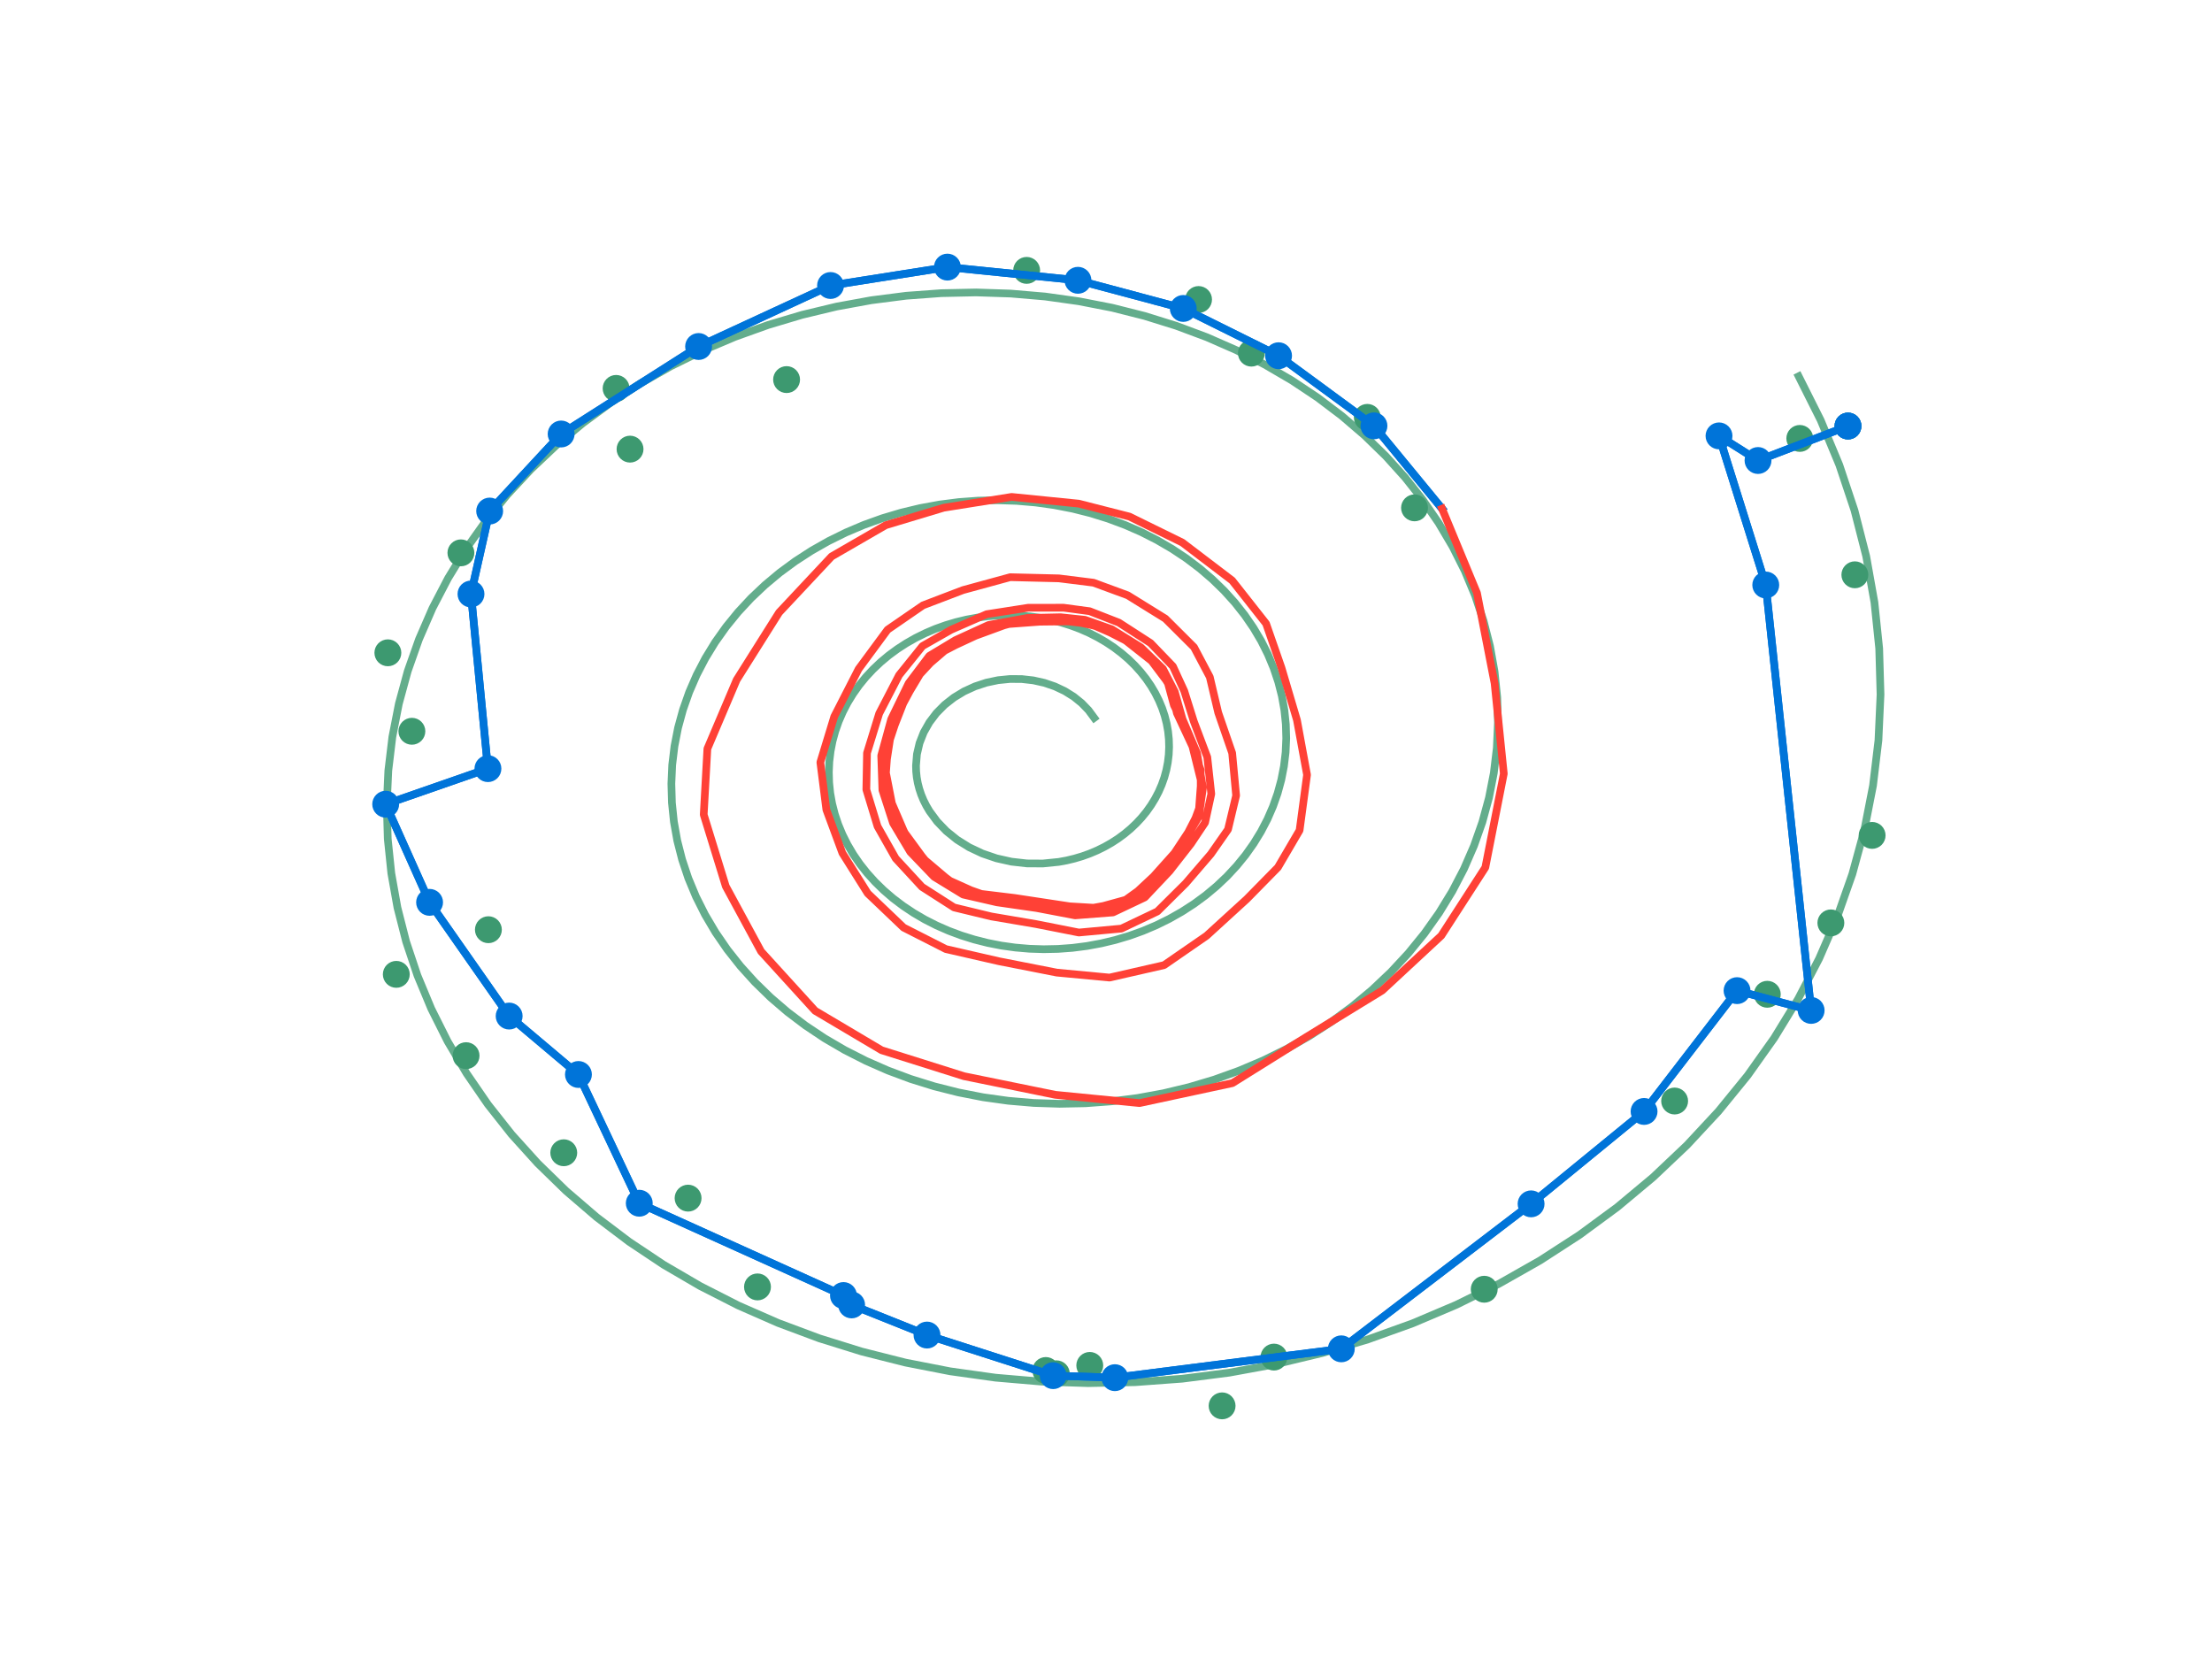 <?xml version="1.0" encoding="UTF-8"?>
<svg xmlns="http://www.w3.org/2000/svg" xmlns:xlink="http://www.w3.org/1999/xlink" width="576" height="432" viewBox="0 0 576 432">
<defs>
<clipPath id="clip-0">
<path clip-rule="nonzero" d="M 478 107.438 L 484.711 107.438 L 484.711 114 L 478 114 Z M 478 107.438 "/>
</clipPath>
<clipPath id="clip-1">
<path clip-rule="nonzero" d="M 477.711 107.438 L 484.711 107.438 L 484.711 114.438 L 477.711 114.438 Z M 477.711 107.438 "/>
</clipPath>
<clipPath id="clip-2">
<path clip-rule="nonzero" d="M 465.164 111 L 472 111 L 472 117.664 L 465.164 117.664 Z M 465.164 111 "/>
</clipPath>
<clipPath id="clip-3">
<path clip-rule="nonzero" d="M 465.164 110.664 L 472.164 110.664 L 472.164 117.664 L 465.164 117.664 Z M 465.164 110.664 "/>
</clipPath>
<clipPath id="clip-4">
<path clip-rule="nonzero" d="M 480 146.176 L 486.504 146.176 L 486.504 153 L 480 153 Z M 480 146.176 "/>
</clipPath>
<clipPath id="clip-5">
<path clip-rule="nonzero" d="M 479.504 146.176 L 486.504 146.176 L 486.504 153.176 L 479.504 153.176 Z M 479.504 146.176 "/>
</clipPath>
<clipPath id="clip-6">
<path clip-rule="nonzero" d="M 473.254 237 L 480 237 L 480 243.82 L 473.254 243.82 Z M 473.254 237 "/>
</clipPath>
<clipPath id="clip-7">
<path clip-rule="nonzero" d="M 473.254 236.82 L 480.254 236.82 L 480.254 243.82 L 473.254 243.82 Z M 473.254 236.82 "/>
</clipPath>
<clipPath id="clip-8">
<path clip-rule="nonzero" d="M 484 214.035 L 490.996 214.035 L 490.996 221 L 484 221 Z M 484 214.035 "/>
</clipPath>
<clipPath id="clip-9">
<path clip-rule="nonzero" d="M 483.996 214.035 L 490.996 214.035 L 490.996 221.035 L 483.996 221.035 Z M 483.996 214.035 "/>
</clipPath>
<clipPath id="clip-10">
<path clip-rule="nonzero" d="M 457 255.406 L 463.699 255.406 L 463.699 262 L 457 262 Z M 457 255.406 "/>
</clipPath>
<clipPath id="clip-11">
<path clip-rule="nonzero" d="M 456.699 255.406 L 463.699 255.406 L 463.699 262.406 L 456.699 262.406 Z M 456.699 255.406 "/>
</clipPath>
<clipPath id="clip-12">
<path clip-rule="nonzero" d="M 433 283.203 L 439.57 283.203 L 439.57 290 L 433 290 Z M 433 283.203 "/>
</clipPath>
<clipPath id="clip-13">
<path clip-rule="nonzero" d="M 432.57 283.203 L 439.57 283.203 L 439.57 290.203 L 432.57 290.203 Z M 432.57 283.203 "/>
</clipPath>
<clipPath id="clip-14">
<path clip-rule="nonzero" d="M 383 332.215 L 389.988 332.215 L 389.988 339 L 383 339 Z M 383 332.215 "/>
</clipPath>
<clipPath id="clip-15">
<path clip-rule="nonzero" d="M 382.988 332.215 L 389.988 332.215 L 389.988 339.215 L 382.988 339.215 Z M 382.988 332.215 "/>
</clipPath>
<clipPath id="clip-16">
<path clip-rule="nonzero" d="M 328.234 350 L 335 350 L 335 356.883 L 328.234 356.883 Z M 328.234 350 "/>
</clipPath>
<clipPath id="clip-17">
<path clip-rule="nonzero" d="M 328.234 349.883 L 335.234 349.883 L 335.234 356.883 L 328.234 356.883 Z M 328.234 349.883 "/>
</clipPath>
<clipPath id="clip-18">
<path clip-rule="nonzero" d="M 315 363 L 321.73 363 L 321.73 369.582 L 315 369.582 Z M 315 363 "/>
</clipPath>
<clipPath id="clip-19">
<path clip-rule="nonzero" d="M 314.73 362.582 L 321.73 362.582 L 321.73 369.582 L 314.73 369.582 Z M 314.73 362.582 "/>
</clipPath>
<clipPath id="clip-20">
<path clip-rule="nonzero" d="M 280.273 352.051 L 287 352.051 L 287 359 L 280.273 359 Z M 280.273 352.051 "/>
</clipPath>
<clipPath id="clip-21">
<path clip-rule="nonzero" d="M 280.273 352.051 L 287.273 352.051 L 287.273 359.051 L 280.273 359.051 Z M 280.273 352.051 "/>
</clipPath>
<clipPath id="clip-22">
<path clip-rule="nonzero" d="M 269 353.375 L 275.828 353.375 L 275.828 360 L 269 360 Z M 269 353.375 "/>
</clipPath>
<clipPath id="clip-23">
<path clip-rule="nonzero" d="M 268.828 353.375 L 275.828 353.375 L 275.828 360.375 L 268.828 360.375 Z M 268.828 353.375 "/>
</clipPath>
<clipPath id="clip-24">
<path clip-rule="nonzero" d="M 272 354.23 L 278.57 354.23 L 278.57 361 L 272 361 Z M 272 354.23 "/>
</clipPath>
<clipPath id="clip-25">
<path clip-rule="nonzero" d="M 271.57 354.23 L 278.57 354.23 L 278.57 361.23 L 271.57 361.23 Z M 271.57 354.23 "/>
</clipPath>
<clipPath id="clip-26">
<path clip-rule="nonzero" d="M 194 332 L 200.75 332 L 200.75 338.609 L 194 338.609 Z M 194 332 "/>
</clipPath>
<clipPath id="clip-27">
<path clip-rule="nonzero" d="M 193.75 331.609 L 200.75 331.609 L 200.75 338.609 L 193.75 338.609 Z M 193.75 331.609 "/>
</clipPath>
<clipPath id="clip-28">
<path clip-rule="nonzero" d="M 176 308.492 L 182.676 308.492 L 182.676 315 L 176 315 Z M 176 308.492 "/>
</clipPath>
<clipPath id="clip-29">
<path clip-rule="nonzero" d="M 175.676 308.492 L 182.676 308.492 L 182.676 315.492 L 175.676 315.492 Z M 175.676 308.492 "/>
</clipPath>
<clipPath id="clip-30">
<path clip-rule="nonzero" d="M 143.301 297 L 150 297 L 150 303.676 L 143.301 303.676 Z M 143.301 297 "/>
</clipPath>
<clipPath id="clip-31">
<path clip-rule="nonzero" d="M 143.301 296.676 L 150.301 296.676 L 150.301 303.676 L 143.301 303.676 Z M 143.301 296.676 "/>
</clipPath>
<clipPath id="clip-32">
<path clip-rule="nonzero" d="M 118 271.395 L 124.863 271.395 L 124.863 278 L 118 278 Z M 118 271.395 "/>
</clipPath>
<clipPath id="clip-33">
<path clip-rule="nonzero" d="M 117.863 271.395 L 124.863 271.395 L 124.863 278.395 L 117.863 278.395 Z M 117.863 271.395 "/>
</clipPath>
<clipPath id="clip-34">
<path clip-rule="nonzero" d="M 100 250.219 L 106.695 250.219 L 106.695 257 L 100 257 Z M 100 250.219 "/>
</clipPath>
<clipPath id="clip-35">
<path clip-rule="nonzero" d="M 99.695 250.219 L 106.695 250.219 L 106.695 257.219 L 99.695 257.219 Z M 99.695 250.219 "/>
</clipPath>
<clipPath id="clip-36">
<path clip-rule="nonzero" d="M 124 239 L 130.676 239 L 130.676 245.594 L 124 245.594 Z M 124 239 "/>
</clipPath>
<clipPath id="clip-37">
<path clip-rule="nonzero" d="M 123.676 238.594 L 130.676 238.594 L 130.676 245.594 L 123.676 245.594 Z M 123.676 238.594 "/>
</clipPath>
<clipPath id="clip-38">
<path clip-rule="nonzero" d="M 104 187 L 110.754 187 L 110.754 193.922 L 104 193.922 Z M 104 187 "/>
</clipPath>
<clipPath id="clip-39">
<path clip-rule="nonzero" d="M 103.754 186.922 L 110.754 186.922 L 110.754 193.922 L 103.754 193.922 Z M 103.754 186.922 "/>
</clipPath>
<clipPath id="clip-40">
<path clip-rule="nonzero" d="M 98 166.488 L 104 166.488 L 104 173 L 98 173 Z M 98 166.488 "/>
</clipPath>
<clipPath id="clip-41">
<path clip-rule="nonzero" d="M 97.5 166.488 L 104.5 166.488 L 104.5 173.488 L 97.5 173.488 Z M 97.5 166.488 "/>
</clipPath>
<clipPath id="clip-42">
<path clip-rule="nonzero" d="M 117 140.461 L 123.52 140.461 L 123.52 147 L 117 147 Z M 117 140.461 "/>
</clipPath>
<clipPath id="clip-43">
<path clip-rule="nonzero" d="M 116.52 140.461 L 123.52 140.461 L 123.52 147.461 L 116.52 147.461 Z M 116.52 140.461 "/>
</clipPath>
<clipPath id="clip-44">
<path clip-rule="nonzero" d="M 157 98 L 163.934 98 L 163.934 104.641 L 157 104.641 Z M 157 98 "/>
</clipPath>
<clipPath id="clip-45">
<path clip-rule="nonzero" d="M 156.934 97.641 L 163.934 97.641 L 163.934 104.641 L 156.934 104.641 Z M 156.934 97.641 "/>
</clipPath>
<clipPath id="clip-46">
<path clip-rule="nonzero" d="M 161 113.453 L 167.562 113.453 L 167.562 120 L 161 120 Z M 161 113.453 "/>
</clipPath>
<clipPath id="clip-47">
<path clip-rule="nonzero" d="M 160.562 113.453 L 167.562 113.453 L 167.562 120.453 L 160.562 120.453 Z M 160.562 113.453 "/>
</clipPath>
<clipPath id="clip-48">
<path clip-rule="nonzero" d="M 201.324 95.344 L 208 95.344 L 208 102 L 201.324 102 Z M 201.324 95.344 "/>
</clipPath>
<clipPath id="clip-49">
<path clip-rule="nonzero" d="M 201.324 95.344 L 208.324 95.344 L 208.324 102.344 L 201.324 102.344 Z M 201.324 95.344 "/>
</clipPath>
<clipPath id="clip-50">
<path clip-rule="nonzero" d="M 264 67 L 270.836 67 L 270.836 73.906 L 264 73.906 Z M 264 67 "/>
</clipPath>
<clipPath id="clip-51">
<path clip-rule="nonzero" d="M 263.836 66.906 L 270.836 66.906 L 270.836 73.906 L 263.836 73.906 Z M 263.836 66.906 "/>
</clipPath>
<clipPath id="clip-52">
<path clip-rule="nonzero" d="M 309 74.492 L 315.602 74.492 L 315.602 81 L 309 81 Z M 309 74.492 "/>
</clipPath>
<clipPath id="clip-53">
<path clip-rule="nonzero" d="M 308.602 74.492 L 315.602 74.492 L 315.602 81.492 L 308.602 81.492 Z M 308.602 74.492 "/>
</clipPath>
<clipPath id="clip-54">
<path clip-rule="nonzero" d="M 322.359 88.457 L 329 88.457 L 329 95 L 322.359 95 Z M 322.359 88.457 "/>
</clipPath>
<clipPath id="clip-55">
<path clip-rule="nonzero" d="M 322.359 88.457 L 329.359 88.457 L 329.359 95.457 L 322.359 95.457 Z M 322.359 88.457 "/>
</clipPath>
<clipPath id="clip-56">
<path clip-rule="nonzero" d="M 353 105.184 L 359.543 105.184 L 359.543 112 L 353 112 Z M 353 105.184 "/>
</clipPath>
<clipPath id="clip-57">
<path clip-rule="nonzero" d="M 352.543 105.184 L 359.543 105.184 L 359.543 112.184 L 352.543 112.184 Z M 352.543 105.184 "/>
</clipPath>
<clipPath id="clip-58">
<path clip-rule="nonzero" d="M 365 129 L 371.84 129 L 371.84 135.742 L 365 135.742 Z M 365 129 "/>
</clipPath>
<clipPath id="clip-59">
<path clip-rule="nonzero" d="M 364.84 128.742 L 371.84 128.742 L 371.84 135.742 L 364.84 135.742 Z M 364.84 128.742 "/>
</clipPath>
</defs>
<path fill="none" stroke-width="2" stroke-linecap="square" stroke-linejoin="round" stroke="rgb(23.921%, 59.999%, 43.921%)" stroke-opacity="0.8" stroke-miterlimit="10" d="M 468.367 334.012 L 474.105 322.57 L 478.953 310.918 L 482.902 299.098 L 485.953 287.164 L 488.098 275.16 L 489.34 263.141 L 489.684 251.148 L 489.145 239.23 L 487.73 227.438 L 485.457 215.809 L 482.344 204.395 L 478.414 193.234 L 473.691 182.367 L 468.207 171.84 L 461.984 161.68 L 455.066 151.93 L 447.484 142.625 L 439.273 133.793 L 430.477 125.461 L 421.133 117.66 L 411.289 110.418 L 400.988 103.75 L 390.277 97.68 L 379.203 92.223 L 367.816 87.395 L 356.16 83.207 L 344.285 79.668 L 332.246 76.781 L 320.086 74.555 L 307.859 72.988 L 295.613 72.082 L 283.395 71.832 L 271.254 72.227 L 259.238 73.258 L 247.395 74.918 L 235.766 77.191 L 224.395 80.062 L 213.328 83.508 L 202.598 87.516 L 192.25 92.055 L 182.32 97.109 L 172.836 102.645 L 163.84 108.641 L 155.352 115.062 L 147.406 121.887 L 140.027 129.074 L 133.234 136.594 L 127.051 144.414 L 121.492 152.5 L 116.57 160.816 L 112.305 169.328 L 108.699 177.996 L 105.758 186.789 L 103.492 195.668 L 101.898 204.598 L 100.973 213.539 L 100.715 222.461 L 101.117 231.324 L 102.168 240.098 L 103.859 248.746 L 106.176 257.238 L 109.102 265.539 L 112.613 273.621 L 116.695 281.457 L 121.32 289.012 L 126.469 296.266 L 132.109 303.188 L 138.215 309.758 L 144.758 315.953 L 151.707 321.758 L 159.031 327.145 L 166.695 332.105 L 174.66 336.621 L 182.898 340.68 L 191.371 344.273 L 200.043 347.387 L 208.875 350.02 L 217.832 352.168 L 226.875 353.82 L 235.973 354.988 L 245.082 355.66 L 254.172 355.852 L 263.199 355.555 L 272.141 354.789 L 280.949 353.551 L 289.602 351.863 L 298.059 349.727 L 306.293 347.164 L 314.273 344.184 L 321.973 340.805 L 329.359 337.047 L 336.414 332.926 L 343.105 328.469 L 349.418 323.688 L 355.328 318.613 L 360.82 313.27 L 365.871 307.672 L 370.473 301.855 L 374.609 295.84 L 378.266 289.652 L 381.441 283.324 L 384.125 276.875 L 386.309 270.332 L 387.996 263.73 L 389.184 257.086 L 389.871 250.434 L 390.062 243.801 L 389.762 237.207 L 388.98 230.68 L 387.723 224.246 L 386 217.93 L 383.824 211.754 L 381.211 205.742 L 378.176 199.914 L 374.734 194.293 L 370.906 188.898 L 366.711 183.746 L 362.168 178.859 L 357.297 174.25 L 352.129 169.934 L 346.684 165.926 L 340.98 162.238 L 335.055 158.879 L 328.926 155.859 L 322.625 153.188 L 316.176 150.867 L 309.605 148.91 L 302.941 147.312 L 296.215 146.082 L 289.449 145.215 L 282.672 144.711 L 275.91 144.574 L 269.191 144.793 L 262.543 145.363 L 255.988 146.281 L 249.555 147.539 L 243.262 149.129 L 237.137 151.035 L 231.199 153.25 L 225.473 155.766 L 219.977 158.562 L 214.73 161.625 L 209.754 164.941 L 205.055 168.496 L 200.66 172.27 L 196.574 176.25 L 192.816 180.41 L 189.395 184.738 L 186.32 189.211 L 183.598 193.816 L 181.234 198.523 L 179.238 203.32 L 177.613 208.188 L 176.359 213.102 L 175.477 218.039 L 174.965 222.988 L 174.824 227.926 L 175.043 232.832 L 175.629 237.684 L 176.562 242.473 L 177.844 247.168 L 179.461 251.766 L 181.406 256.238 L 183.664 260.57 L 186.223 264.754 L 189.074 268.766 L 192.195 272.598 L 195.574 276.234 L 199.195 279.66 L 203.039 282.871 L 207.094 285.855 L 211.332 288.598 L 215.742 291.098 L 220.301 293.344 L 224.988 295.332 L 229.785 297.055 L 234.672 298.512 L 239.629 299.699 L 244.633 300.617 L 249.668 301.262 L 254.711 301.633 L 259.738 301.738 L 264.734 301.574 L 269.68 301.148 L 274.559 300.465 L 279.344 299.531 L 284.023 298.352 L 288.582 296.93 L 292.996 295.281 L 297.258 293.414 L 301.344 291.332 L 305.246 289.055 L 308.953 286.586 L 312.445 283.941 L 315.715 281.133 L 318.754 278.176 L 321.551 275.078 L 324.094 271.859 L 326.383 268.531 L 328.41 265.109 L 330.164 261.605 L 331.648 258.035 L 332.859 254.418 L 333.793 250.762 L 334.449 247.086 L 334.828 243.406 L 334.934 239.734 L 334.77 236.086 L 334.336 232.473 L 333.641 228.914 L 332.688 225.418 L 331.484 222 L 330.039 218.672 L 328.359 215.449 L 326.453 212.34 L 324.336 209.352 L 322.012 206.504 L 319.5 203.797 L 316.805 201.246 L 313.945 198.859 L 310.93 196.641 L 307.777 194.602 L 304.496 192.742 L 301.105 191.07 L 297.617 189.59 L 294.051 188.309 L 290.414 187.227 L 286.727 186.344 L 283.004 185.66 L 279.258 185.18 L 275.508 184.902 L 271.77 184.824 L 268.051 184.945 L 264.371 185.262 L 260.746 185.77 L 257.184 186.469 L 253.703 187.348 L 250.312 188.402 L 247.027 189.629 L 243.859 191.02 L 240.816 192.566 L 237.914 194.262 L 235.16 196.098 L 232.562 198.062 L 230.129 200.152 L 227.867 202.355 L 225.789 204.656 L 223.895 207.051 L 222.191 209.527 L 220.688 212.074 L 219.379 214.68 L 218.273 217.336 L 217.375 220.027 L 216.68 222.746 L 216.191 225.48 L 215.91 228.219 L 215.832 230.949 L 215.953 233.664 L 216.277 236.352 L 216.793 239 L 217.504 241.598 L 218.398 244.141 L 219.473 246.617 L 220.723 249.016 L 222.141 251.328 L 223.715 253.551 L 225.441 255.668 L 227.312 257.68 L 229.316 259.578 L 231.445 261.355 L 233.688 263.004 L 236.035 264.523 L 238.473 265.906 L 240.996 267.148 L 243.59 268.25 L 246.246 269.203 L 248.949 270.008 L 251.691 270.668 L 254.461 271.172 L 257.246 271.531 L 260.035 271.738 L 262.82 271.793 L 265.586 271.703 L 268.32 271.469 L 271.02 271.09 L 273.668 270.574 L 276.258 269.918 L 278.781 269.133 L 281.223 268.223 L 283.582 267.188 L 285.844 266.035 L 288.004 264.773 L 290.051 263.41 L 291.984 261.945 L 293.797 260.395 L 295.477 258.754 L 297.023 257.043 L 298.434 255.262 L 299.699 253.418 L 300.82 251.523 L 301.789 249.586 L 302.613 247.613 L 303.281 245.609 L 303.797 243.586 L 304.16 241.555 L 304.371 239.516 L 304.43 237.484 L 304.34 235.465 L 304.098 233.465 L 303.715 231.496 L 303.188 229.562 L 302.52 227.672 L 301.719 225.828 L 300.789 224.047 L 299.738 222.324 L 298.566 220.672 L 297.281 219.094 L 295.887 217.598 L 294.398 216.188 L 292.816 214.867 L 291.148 213.637 L 289.402 212.508 L 287.586 211.48 L 285.711 210.555 L 283.781 209.738 L 281.805 209.027 L 279.793 208.43 L 277.754 207.938 L 275.691 207.562 L 271.547 207.145 L 267.418 207.168 L 263.375 207.625 L 259.48 208.496 L 255.785 209.758 L 252.348 211.383 L 249.219 213.336 L 246.434 215.582 L 244.031 218.074 L 242.043 220.77 L 241.211 222.18 L 240.484 223.621 L 239.875 225.09 L 239.379 226.578 L 238.992 228.082 L 238.723 229.598 L 238.566 231.113 L 238.523 232.625 L 238.77 235.613 L 239.449 238.516 L 240.539 241.293 L 242.016 243.898 L 243.84 246.301 L 245.984 248.465 L 248.402 250.359 L 251.051 251.965 L 253.883 253.262 L 256.848 254.238 L 259.898 254.883 L 262.984 255.191 L 266.055 255.176 L 269.062 254.836 L 271.961 254.188 L 274.707 253.25 L 277.266 252.039 L 279.594 250.586 L 281.664 248.914 L 283.453 247.062 L 284.93 245.059 " transform="matrix(1, 0, 0, -1, 0, 432)"/>
<g clip-path="url(#clip-0)">
<path fill-rule="nonzero" fill="rgb(23.921%, 59.999%, 43.921%)" fill-opacity="1" d="M 481.211 113.938 C 482.008 113.938 482.77 113.625 483.332 113.062 C 483.895 112.5 484.211 111.734 484.211 110.938 C 484.211 110.145 483.895 109.379 483.332 108.816 C 482.77 108.254 482.008 107.938 481.211 107.938 C 480.418 107.938 479.652 108.254 479.09 108.816 C 478.527 109.379 478.211 110.145 478.211 110.938 C 478.211 111.734 478.527 112.5 479.09 113.062 C 479.652 113.625 480.418 113.938 481.211 113.938 Z M 481.211 113.938 "/>
</g>
<g clip-path="url(#clip-1)">
<path fill="none" stroke-width="1" stroke-linecap="butt" stroke-linejoin="round" stroke="rgb(23.921%, 59.999%, 43.921%)" stroke-opacity="1" stroke-miterlimit="10" d="M -0.001 -2.998 C 0.795 -2.998 1.557 -2.686 2.12 -2.123 C 2.682 -1.561 2.999 -0.795 2.999 0.002 C 2.999 0.795 2.682 1.561 2.12 2.123 C 1.557 2.686 0.795 3.002 -0.001 3.002 C -0.794 3.002 -1.56 2.686 -2.122 2.123 C -2.685 1.561 -3.001 0.795 -3.001 0.002 C -3.001 -0.795 -2.685 -1.561 -2.122 -2.123 C -1.56 -2.686 -0.794 -2.998 -0.001 -2.998 Z M -0.001 -2.998 " transform="matrix(1, 0, 0, -1, 481.212, 110.939)"/>
</g>
<g clip-path="url(#clip-2)">
<path fill-rule="nonzero" fill="rgb(23.921%, 59.999%, 43.921%)" fill-opacity="1" d="M 468.664 117.164 C 469.461 117.164 470.223 116.848 470.785 116.285 C 471.352 115.723 471.664 114.957 471.664 114.164 C 471.664 113.367 471.352 112.605 470.785 112.043 C 470.223 111.48 469.461 111.164 468.664 111.164 C 467.871 111.164 467.105 111.48 466.543 112.043 C 465.98 112.605 465.664 113.367 465.664 114.164 C 465.664 114.957 465.98 115.723 466.543 116.285 C 467.105 116.848 467.871 117.164 468.664 117.164 Z M 468.664 117.164 "/>
</g>
<g clip-path="url(#clip-3)">
<path fill="none" stroke-width="1" stroke-linecap="butt" stroke-linejoin="round" stroke="rgb(23.921%, 59.999%, 43.921%)" stroke-opacity="1" stroke-miterlimit="10" d="M -0.002 -3.001 C 0.795 -3.001 1.557 -2.685 2.119 -2.122 C 2.686 -1.56 2.998 -0.794 2.998 -0.001 C 2.998 0.796 2.686 1.557 2.119 2.12 C 1.557 2.682 0.795 2.999 -0.002 2.999 C -0.795 2.999 -1.56 2.682 -2.123 2.12 C -2.685 1.557 -3.002 0.796 -3.002 -0.001 C -3.002 -0.794 -2.685 -1.56 -2.123 -2.122 C -1.56 -2.685 -0.795 -3.001 -0.002 -3.001 Z M -0.002 -3.001 " transform="matrix(1, 0, 0, -1, 468.666, 114.163)"/>
</g>
<g clip-path="url(#clip-4)">
<path fill-rule="nonzero" fill="rgb(23.921%, 59.999%, 43.921%)" fill-opacity="1" d="M 483.004 152.676 C 483.797 152.676 484.562 152.359 485.125 151.797 C 485.688 151.234 486.004 150.473 486.004 149.676 C 486.004 148.879 485.688 148.117 485.125 147.555 C 484.562 146.992 483.797 146.676 483.004 146.676 C 482.207 146.676 481.445 146.992 480.883 147.555 C 480.32 148.117 480.004 148.879 480.004 149.676 C 480.004 150.473 480.32 151.234 480.883 151.797 C 481.445 152.359 482.207 152.676 483.004 152.676 Z M 483.004 152.676 "/>
</g>
<g clip-path="url(#clip-5)">
<path fill="none" stroke-width="1" stroke-linecap="butt" stroke-linejoin="round" stroke="rgb(23.921%, 59.999%, 43.921%)" stroke-opacity="1" stroke-miterlimit="10" d="M 0.001 -3 C 0.794 -3 1.56 -2.684 2.122 -2.121 C 2.685 -1.559 3.001 -0.797 3.001 -0 C 3.001 0.797 2.685 1.558 2.122 2.121 C 1.56 2.683 0.794 3 0.001 3 C -0.796 3 -1.558 2.683 -2.12 2.121 C -2.683 1.558 -2.999 0.797 -2.999 -0 C -2.999 -0.797 -2.683 -1.559 -2.12 -2.121 C -1.558 -2.684 -0.796 -3 0.001 -3 Z M 0.001 -3 " transform="matrix(1, 0, 0, -1, 483.003, 149.676)"/>
</g>
<g clip-path="url(#clip-6)">
<path fill-rule="nonzero" fill="rgb(23.921%, 59.999%, 43.921%)" fill-opacity="1" d="M 476.754 243.32 C 477.551 243.32 478.312 243.004 478.875 242.441 C 479.438 241.879 479.754 241.117 479.754 240.32 C 479.754 239.527 479.438 238.762 478.875 238.199 C 478.312 237.637 477.551 237.32 476.754 237.32 C 475.957 237.32 475.195 237.637 474.633 238.199 C 474.07 238.762 473.754 239.527 473.754 240.32 C 473.754 241.117 474.07 241.879 474.633 242.441 C 475.195 243.004 475.957 243.32 476.754 243.32 Z M 476.754 243.32 "/>
</g>
<g clip-path="url(#clip-7)">
<path fill="none" stroke-width="1" stroke-linecap="butt" stroke-linejoin="round" stroke="rgb(23.921%, 59.999%, 43.921%)" stroke-opacity="1" stroke-miterlimit="10" d="M 0 -2.999 C 0.797 -2.999 1.559 -2.683 2.121 -2.12 C 2.684 -1.558 3 -0.796 3 0.001 C 3 0.794 2.684 1.56 2.121 2.122 C 1.559 2.685 0.797 3.001 0 3.001 C -0.797 3.001 -1.558 2.685 -2.121 2.122 C -2.683 1.56 -3 0.794 -3 0.001 C -3 -0.796 -2.683 -1.558 -2.121 -2.12 C -1.558 -2.683 -0.797 -2.999 0 -2.999 Z M 0 -2.999 " transform="matrix(1, 0, 0, -1, 476.754, 240.321)"/>
</g>
<g clip-path="url(#clip-8)">
<path fill-rule="nonzero" fill="rgb(23.921%, 59.999%, 43.921%)" fill-opacity="1" d="M 487.496 220.535 C 488.293 220.535 489.055 220.219 489.617 219.656 C 490.18 219.094 490.496 218.332 490.496 217.535 C 490.496 216.742 490.18 215.977 489.617 215.414 C 489.055 214.852 488.293 214.535 487.496 214.535 C 486.699 214.535 485.938 214.852 485.375 215.414 C 484.812 215.977 484.496 216.742 484.496 217.535 C 484.496 218.332 484.812 219.094 485.375 219.656 C 485.938 220.219 486.699 220.535 487.496 220.535 Z M 487.496 220.535 "/>
</g>
<g clip-path="url(#clip-9)">
<path fill="none" stroke-width="1" stroke-linecap="butt" stroke-linejoin="round" stroke="rgb(23.921%, 59.999%, 43.921%)" stroke-opacity="1" stroke-miterlimit="10" d="M -0.001 -2.999 C 0.796 -2.999 1.558 -2.682 2.121 -2.12 C 2.683 -1.557 2.999 -0.795 2.999 0.001 C 2.999 0.794 2.683 1.56 2.121 2.122 C 1.558 2.685 0.796 3.001 -0.001 3.001 C -0.797 3.001 -1.559 2.685 -2.122 2.122 C -2.684 1.56 -3.001 0.794 -3.001 0.001 C -3.001 -0.795 -2.684 -1.557 -2.122 -2.12 C -1.559 -2.682 -0.797 -2.999 -0.001 -2.999 Z M -0.001 -2.999 " transform="matrix(1, 0, 0, -1, 487.497, 217.537)"/>
</g>
<g clip-path="url(#clip-10)">
<path fill-rule="nonzero" fill="rgb(23.921%, 59.999%, 43.921%)" fill-opacity="1" d="M 460.199 261.906 C 460.992 261.906 461.758 261.59 462.32 261.027 C 462.883 260.465 463.199 259.703 463.199 258.906 C 463.199 258.113 462.883 257.348 462.32 256.785 C 461.758 256.223 460.992 255.906 460.199 255.906 C 459.402 255.906 458.641 256.223 458.078 256.785 C 457.516 257.348 457.199 258.113 457.199 258.906 C 457.199 259.703 457.516 260.465 458.078 261.027 C 458.641 261.59 459.402 261.906 460.199 261.906 Z M 460.199 261.906 "/>
</g>
<g clip-path="url(#clip-11)">
<path fill="none" stroke-width="1" stroke-linecap="butt" stroke-linejoin="round" stroke="rgb(23.921%, 59.999%, 43.921%)" stroke-opacity="1" stroke-miterlimit="10" d="M 0.001 -2.999 C 0.794 -2.999 1.56 -2.682 2.123 -2.12 C 2.685 -1.557 3.001 -0.795 3.001 0.001 C 3.001 0.794 2.685 1.56 2.123 2.123 C 1.56 2.685 0.794 3.001 0.001 3.001 C -0.795 3.001 -1.557 2.685 -2.12 2.123 C -2.682 1.56 -2.999 0.794 -2.999 0.001 C -2.999 -0.795 -2.682 -1.557 -2.12 -2.12 C -1.557 -2.682 -0.795 -2.999 0.001 -2.999 Z M 0.001 -2.999 " transform="matrix(1, 0, 0, -1, 460.198, 258.908)"/>
</g>
<g clip-path="url(#clip-12)">
<path fill-rule="nonzero" fill="rgb(23.921%, 59.999%, 43.921%)" fill-opacity="1" d="M 436.07 289.703 C 436.867 289.703 437.629 289.387 438.191 288.824 C 438.754 288.262 439.07 287.5 439.07 286.703 C 439.07 285.906 438.754 285.145 438.191 284.582 C 437.629 284.02 436.867 283.703 436.07 283.703 C 435.277 283.703 434.512 284.02 433.949 284.582 C 433.387 285.145 433.07 285.906 433.07 286.703 C 433.07 287.5 433.387 288.262 433.949 288.824 C 434.512 289.387 435.277 289.703 436.07 289.703 Z M 436.07 289.703 "/>
</g>
<g clip-path="url(#clip-13)">
<path fill="none" stroke-width="1" stroke-linecap="butt" stroke-linejoin="round" stroke="rgb(23.921%, 59.999%, 43.921%)" stroke-opacity="1" stroke-miterlimit="10" d="M -0.001 -2.999 C 0.796 -2.999 1.558 -2.683 2.12 -2.121 C 2.683 -1.558 2.999 -0.796 2.999 0.001 C 2.999 0.797 2.683 1.559 2.12 2.122 C 1.558 2.684 0.796 3.001 -0.001 3.001 C -0.794 3.001 -1.56 2.684 -2.122 2.122 C -2.685 1.559 -3.001 0.797 -3.001 0.001 C -3.001 -0.796 -2.685 -1.558 -2.122 -2.121 C -1.56 -2.683 -0.794 -2.999 -0.001 -2.999 Z M -0.001 -2.999 " transform="matrix(1, 0, 0, -1, 436.071, 286.704)"/>
</g>
<g clip-path="url(#clip-14)">
<path fill-rule="nonzero" fill="rgb(23.921%, 59.999%, 43.921%)" fill-opacity="1" d="M 386.488 338.715 C 387.285 338.715 388.047 338.398 388.609 337.836 C 389.172 337.273 389.488 336.512 389.488 335.715 C 389.488 334.918 389.172 334.156 388.609 333.594 C 388.047 333.031 387.285 332.715 386.488 332.715 C 385.691 332.715 384.93 333.031 384.367 333.594 C 383.805 334.156 383.488 334.918 383.488 335.715 C 383.488 336.512 383.805 337.273 384.367 337.836 C 384.93 338.398 385.691 338.715 386.488 338.715 Z M 386.488 338.715 "/>
</g>
<g clip-path="url(#clip-15)">
<path fill="none" stroke-width="1" stroke-linecap="butt" stroke-linejoin="round" stroke="rgb(23.921%, 59.999%, 43.921%)" stroke-opacity="1" stroke-miterlimit="10" d="M -0 -3.001 C 0.796 -3.001 1.558 -2.684 2.121 -2.122 C 2.683 -1.559 3 -0.797 3 -0.001 C 3 0.796 2.683 1.558 2.121 2.121 C 1.558 2.683 0.796 2.999 -0 2.999 C -0.797 2.999 -1.559 2.683 -2.122 2.121 C -2.684 1.558 -3 0.796 -3 -0.001 C -3 -0.797 -2.684 -1.559 -2.122 -2.122 C -1.559 -2.684 -0.797 -3.001 -0 -3.001 Z M -0 -3.001 " transform="matrix(1, 0, 0, -1, 386.489, 335.714)"/>
</g>
<g clip-path="url(#clip-16)">
<path fill-rule="nonzero" fill="rgb(23.921%, 59.999%, 43.921%)" fill-opacity="1" d="M 331.734 356.383 C 332.531 356.383 333.293 356.066 333.855 355.504 C 334.418 354.941 334.734 354.18 334.734 353.383 C 334.734 352.59 334.418 351.824 333.855 351.262 C 333.293 350.699 332.531 350.383 331.734 350.383 C 330.938 350.383 330.176 350.699 329.613 351.262 C 329.051 351.824 328.734 352.59 328.734 353.383 C 328.734 354.18 329.051 354.941 329.613 355.504 C 330.176 356.066 330.938 356.383 331.734 356.383 Z M 331.734 356.383 "/>
</g>
<g clip-path="url(#clip-17)">
<path fill="none" stroke-width="1" stroke-linecap="butt" stroke-linejoin="round" stroke="rgb(23.921%, 59.999%, 43.921%)" stroke-opacity="1" stroke-miterlimit="10" d="M 0 -2.999 C 0.797 -2.999 1.559 -2.682 2.121 -2.12 C 2.684 -1.557 3 -0.796 3 0.001 C 3 0.794 2.684 1.56 2.121 2.122 C 1.559 2.685 0.797 3.001 0 3.001 C -0.797 3.001 -1.558 2.685 -2.121 2.122 C -2.683 1.56 -3 0.794 -3 0.001 C -3 -0.796 -2.683 -1.557 -2.121 -2.12 C -1.558 -2.682 -0.797 -2.999 0 -2.999 Z M 0 -2.999 " transform="matrix(1, 0, 0, -1, 331.734, 353.384)"/>
</g>
<g clip-path="url(#clip-18)">
<path fill-rule="nonzero" fill="rgb(23.921%, 59.999%, 43.921%)" fill-opacity="1" d="M 318.23 369.082 C 319.027 369.082 319.789 368.766 320.352 368.203 C 320.914 367.641 321.23 366.879 321.23 366.082 C 321.23 365.285 320.914 364.523 320.352 363.961 C 319.789 363.398 319.027 363.082 318.23 363.082 C 317.438 363.082 316.672 363.398 316.109 363.961 C 315.547 364.523 315.23 365.285 315.23 366.082 C 315.23 366.879 315.547 367.641 316.109 368.203 C 316.672 368.766 317.438 369.082 318.23 369.082 Z M 318.23 369.082 "/>
</g>
<g clip-path="url(#clip-19)">
<path fill="none" stroke-width="1" stroke-linecap="butt" stroke-linejoin="round" stroke="rgb(23.921%, 59.999%, 43.921%)" stroke-opacity="1" stroke-miterlimit="10" d="M -0.001 -3 C 0.795 -3 1.557 -2.684 2.12 -2.121 C 2.682 -1.559 2.999 -0.797 2.999 -0 C 2.999 0.797 2.682 1.559 2.12 2.121 C 1.557 2.684 0.795 3 -0.001 3 C -0.794 3 -1.56 2.684 -2.122 2.121 C -2.685 1.559 -3.001 0.797 -3.001 -0 C -3.001 -0.797 -2.685 -1.559 -2.122 -2.121 C -1.56 -2.684 -0.794 -3 -0.001 -3 Z M -0.001 -3 " transform="matrix(1, 0, 0, -1, 318.232, 366.082)"/>
</g>
<g clip-path="url(#clip-20)">
<path fill-rule="nonzero" fill="rgb(23.921%, 59.999%, 43.921%)" fill-opacity="1" d="M 283.773 358.551 C 284.57 358.551 285.332 358.234 285.895 357.672 C 286.457 357.109 286.773 356.344 286.773 355.551 C 286.773 354.754 286.457 353.992 285.895 353.43 C 285.332 352.867 284.57 352.551 283.773 352.551 C 282.98 352.551 282.215 352.867 281.652 353.43 C 281.09 353.992 280.773 354.754 280.773 355.551 C 280.773 356.344 281.09 357.109 281.652 357.672 C 282.215 358.234 282.98 358.551 283.773 358.551 Z M 283.773 358.551 "/>
</g>
<g clip-path="url(#clip-21)">
<path fill="none" stroke-width="1" stroke-linecap="butt" stroke-linejoin="round" stroke="rgb(23.921%, 59.999%, 43.921%)" stroke-opacity="1" stroke-miterlimit="10" d="M -0.002 -3.001 C 0.795 -3.001 1.557 -2.685 2.12 -2.122 C 2.682 -1.56 2.998 -0.794 2.998 -0.001 C 2.998 0.796 2.682 1.557 2.12 2.12 C 1.557 2.682 0.795 2.999 -0.002 2.999 C -0.795 2.999 -1.56 2.682 -2.123 2.12 C -2.685 1.557 -3.002 0.796 -3.002 -0.001 C -3.002 -0.794 -2.685 -1.56 -2.123 -2.122 C -1.56 -2.685 -0.795 -3.001 -0.002 -3.001 Z M -0.002 -3.001 " transform="matrix(1, 0, 0, -1, 283.775, 355.55)"/>
</g>
<g clip-path="url(#clip-22)">
<path fill-rule="nonzero" fill="rgb(23.921%, 59.999%, 43.921%)" fill-opacity="1" d="M 272.328 359.875 C 273.125 359.875 273.887 359.559 274.449 358.996 C 275.012 358.434 275.328 357.672 275.328 356.875 C 275.328 356.078 275.012 355.316 274.449 354.754 C 273.887 354.191 273.125 353.875 272.328 353.875 C 271.531 353.875 270.77 354.191 270.207 354.754 C 269.645 355.316 269.328 356.078 269.328 356.875 C 269.328 357.672 269.645 358.434 270.207 358.996 C 270.77 359.559 271.531 359.875 272.328 359.875 Z M 272.328 359.875 "/>
</g>
<g clip-path="url(#clip-23)">
<path fill="none" stroke-width="1" stroke-linecap="butt" stroke-linejoin="round" stroke="rgb(23.921%, 59.999%, 43.921%)" stroke-opacity="1" stroke-miterlimit="10" d="M 0.001 -3.001 C 0.797 -3.001 1.559 -2.684 2.122 -2.122 C 2.684 -1.559 3.001 -0.797 3.001 -0.001 C 3.001 0.796 2.684 1.558 2.122 2.121 C 1.559 2.683 0.797 2.999 0.001 2.999 C -0.796 2.999 -1.558 2.683 -2.121 2.121 C -2.683 1.558 -2.999 0.796 -2.999 -0.001 C -2.999 -0.797 -2.683 -1.559 -2.121 -2.122 C -1.558 -2.684 -0.796 -3.001 0.001 -3.001 Z M 0.001 -3.001 " transform="matrix(1, 0, 0, -1, 272.328, 356.874)"/>
</g>
<g clip-path="url(#clip-24)">
<path fill-rule="nonzero" fill="rgb(23.921%, 59.999%, 43.921%)" fill-opacity="1" d="M 275.07 360.73 C 275.863 360.73 276.629 360.414 277.191 359.852 C 277.754 359.289 278.07 358.527 278.07 357.73 C 278.07 356.938 277.754 356.172 277.191 355.609 C 276.629 355.047 275.863 354.73 275.07 354.73 C 274.273 354.73 273.508 355.047 272.945 355.609 C 272.383 356.172 272.07 356.938 272.07 357.73 C 272.07 358.527 272.383 359.289 272.945 359.852 C 273.508 360.414 274.273 360.73 275.07 360.73 Z M 275.07 360.73 "/>
</g>
<g clip-path="url(#clip-25)">
<path fill="none" stroke-width="1" stroke-linecap="butt" stroke-linejoin="round" stroke="rgb(23.921%, 59.999%, 43.921%)" stroke-opacity="1" stroke-miterlimit="10" d="M 0.002 -2.999 C 0.795 -2.999 1.561 -2.682 2.123 -2.12 C 2.686 -1.557 3.002 -0.796 3.002 0.001 C 3.002 0.794 2.686 1.56 2.123 2.122 C 1.561 2.685 0.795 3.001 0.002 3.001 C -0.795 3.001 -1.561 2.685 -2.123 2.122 C -2.686 1.56 -2.998 0.794 -2.998 0.001 C -2.998 -0.796 -2.686 -1.557 -2.123 -2.12 C -1.561 -2.682 -0.795 -2.999 0.002 -2.999 Z M 0.002 -2.999 " transform="matrix(1, 0, 0, -1, 275.068, 357.732)"/>
</g>
<g clip-path="url(#clip-26)">
<path fill-rule="nonzero" fill="rgb(23.921%, 59.999%, 43.921%)" fill-opacity="1" d="M 197.25 338.109 C 198.043 338.109 198.809 337.793 199.371 337.23 C 199.934 336.668 200.25 335.906 200.25 335.109 C 200.25 334.312 199.934 333.551 199.371 332.988 C 198.809 332.426 198.043 332.109 197.25 332.109 C 196.453 332.109 195.691 332.426 195.129 332.988 C 194.566 333.551 194.25 334.312 194.25 335.109 C 194.25 335.906 194.566 336.668 195.129 337.23 C 195.691 337.793 196.453 338.109 197.25 338.109 Z M 197.25 338.109 "/>
</g>
<g clip-path="url(#clip-27)">
<path fill="none" stroke-width="1" stroke-linecap="butt" stroke-linejoin="round" stroke="rgb(23.921%, 59.999%, 43.921%)" stroke-opacity="1" stroke-miterlimit="10" d="M 0.001 -3.001 C 0.794 -3.001 1.56 -2.684 2.122 -2.122 C 2.685 -1.559 3.001 -0.798 3.001 -0.001 C 3.001 0.796 2.685 1.558 2.122 2.12 C 1.56 2.683 0.794 2.999 0.001 2.999 C -0.796 2.999 -1.557 2.683 -2.12 2.12 C -2.682 1.558 -2.999 0.796 -2.999 -0.001 C -2.999 -0.798 -2.682 -1.559 -2.12 -2.122 C -1.557 -2.684 -0.796 -3.001 0.001 -3.001 Z M 0.001 -3.001 " transform="matrix(1, 0, 0, -1, 197.249, 335.109)"/>
</g>
<g clip-path="url(#clip-28)">
<path fill-rule="nonzero" fill="rgb(23.921%, 59.999%, 43.921%)" fill-opacity="1" d="M 179.176 314.992 C 179.973 314.992 180.734 314.68 181.297 314.113 C 181.859 313.551 182.176 312.789 182.176 311.992 C 182.176 311.199 181.859 310.434 181.297 309.871 C 180.734 309.309 179.973 308.992 179.176 308.992 C 178.383 308.992 177.617 309.309 177.055 309.871 C 176.492 310.434 176.176 311.199 176.176 311.992 C 176.176 312.789 176.492 313.551 177.055 314.113 C 177.617 314.68 178.383 314.992 179.176 314.992 Z M 179.176 314.992 "/>
</g>
<g clip-path="url(#clip-29)">
<path fill="none" stroke-width="1" stroke-linecap="butt" stroke-linejoin="round" stroke="rgb(23.921%, 59.999%, 43.921%)" stroke-opacity="1" stroke-miterlimit="10" d="M -0.001 -2.998 C 0.795 -2.998 1.557 -2.686 2.12 -2.119 C 2.682 -1.557 2.999 -0.795 2.999 0.002 C 2.999 0.795 2.682 1.56 2.12 2.123 C 1.557 2.685 0.795 3.002 -0.001 3.002 C -0.794 3.002 -1.56 2.685 -2.123 2.123 C -2.685 1.56 -3.001 0.795 -3.001 0.002 C -3.001 -0.795 -2.685 -1.557 -2.123 -2.119 C -1.56 -2.686 -0.794 -2.998 -0.001 -2.998 Z M -0.001 -2.998 " transform="matrix(1, 0, 0, -1, 179.177, 311.994)"/>
</g>
<g clip-path="url(#clip-30)">
<path fill-rule="nonzero" fill="rgb(23.921%, 59.999%, 43.921%)" fill-opacity="1" d="M 146.801 303.176 C 147.594 303.176 148.359 302.859 148.922 302.297 C 149.484 301.734 149.801 300.973 149.801 300.176 C 149.801 299.379 149.484 298.617 148.922 298.055 C 148.359 297.492 147.594 297.176 146.801 297.176 C 146.004 297.176 145.242 297.492 144.68 298.055 C 144.117 298.617 143.801 299.379 143.801 300.176 C 143.801 300.973 144.117 301.734 144.68 302.297 C 145.242 302.859 146.004 303.176 146.801 303.176 Z M 146.801 303.176 "/>
</g>
<g clip-path="url(#clip-31)">
<path fill="none" stroke-width="1" stroke-linecap="butt" stroke-linejoin="round" stroke="rgb(23.921%, 59.999%, 43.921%)" stroke-opacity="1" stroke-miterlimit="10" d="M 0.001 -3 C 0.794 -3 1.56 -2.684 2.122 -2.121 C 2.685 -1.559 3.001 -0.797 3.001 -0 C 3.001 0.797 2.685 1.559 2.122 2.121 C 1.56 2.684 0.794 3 0.001 3 C -0.796 3 -1.558 2.684 -2.12 2.121 C -2.683 1.559 -2.999 0.797 -2.999 -0 C -2.999 -0.797 -2.683 -1.559 -2.12 -2.121 C -1.558 -2.684 -0.796 -3 0.001 -3 Z M 0.001 -3 " transform="matrix(1, 0, 0, -1, 146.8, 300.176)"/>
</g>
<g clip-path="url(#clip-32)">
<path fill-rule="nonzero" fill="rgb(23.921%, 59.999%, 43.921%)" fill-opacity="1" d="M 121.363 277.895 C 122.16 277.895 122.926 277.578 123.488 277.016 C 124.051 276.453 124.363 275.691 124.363 274.895 C 124.363 274.102 124.051 273.336 123.488 272.773 C 122.926 272.211 122.16 271.895 121.363 271.895 C 120.57 271.895 119.805 272.211 119.242 272.773 C 118.68 273.336 118.363 274.102 118.363 274.895 C 118.363 275.691 118.68 276.453 119.242 277.016 C 119.805 277.578 120.57 277.895 121.363 277.895 Z M 121.363 277.895 "/>
</g>
<g clip-path="url(#clip-33)">
<path fill="none" stroke-width="1" stroke-linecap="butt" stroke-linejoin="round" stroke="rgb(23.921%, 59.999%, 43.921%)" stroke-opacity="1" stroke-miterlimit="10" d="M -0.002 -2.999 C 0.795 -2.999 1.561 -2.683 2.123 -2.12 C 2.686 -1.558 2.998 -0.796 2.998 0.001 C 2.998 0.794 2.686 1.559 2.123 2.122 C 1.561 2.684 0.795 3.001 -0.002 3.001 C -0.795 3.001 -1.56 2.684 -2.123 2.122 C -2.685 1.559 -3.002 0.794 -3.002 0.001 C -3.002 -0.796 -2.685 -1.558 -2.123 -2.12 C -1.56 -2.683 -0.795 -2.999 -0.002 -2.999 Z M -0.002 -2.999 " transform="matrix(1, 0, 0, -1, 121.365, 274.895)"/>
</g>
<g clip-path="url(#clip-34)">
<path fill-rule="nonzero" fill="rgb(23.921%, 59.999%, 43.921%)" fill-opacity="1" d="M 103.195 256.719 C 103.992 256.719 104.754 256.402 105.316 255.84 C 105.879 255.277 106.195 254.516 106.195 253.719 C 106.195 252.922 105.879 252.16 105.316 251.598 C 104.754 251.035 103.992 250.719 103.195 250.719 C 102.398 250.719 101.637 251.035 101.074 251.598 C 100.512 252.16 100.195 252.922 100.195 253.719 C 100.195 254.516 100.512 255.277 101.074 255.84 C 101.637 256.402 102.398 256.719 103.195 256.719 Z M 103.195 256.719 "/>
</g>
<g clip-path="url(#clip-35)">
<path fill="none" stroke-width="1" stroke-linecap="butt" stroke-linejoin="round" stroke="rgb(23.921%, 59.999%, 43.921%)" stroke-opacity="1" stroke-miterlimit="10" d="M 0 -3 C 0.797 -3 1.559 -2.683 2.122 -2.121 C 2.684 -1.558 3 -0.797 3 0 C 3 0.797 2.684 1.559 2.122 2.121 C 1.559 2.684 0.797 3 0 3 C -0.796 3 -1.558 2.684 -2.121 2.121 C -2.683 1.559 -3 0.797 -3 0 C -3 -0.797 -2.683 -1.558 -2.121 -2.121 C -1.558 -2.683 -0.796 -3 0 -3 Z M 0 -3 " transform="matrix(1, 0, 0, -1, 103.195, 253.719)"/>
</g>
<g clip-path="url(#clip-36)">
<path fill-rule="nonzero" fill="rgb(23.921%, 59.999%, 43.921%)" fill-opacity="1" d="M 127.176 245.094 C 127.969 245.094 128.734 244.777 129.297 244.215 C 129.859 243.652 130.176 242.891 130.176 242.094 C 130.176 241.301 129.859 240.535 129.297 239.973 C 128.734 239.41 127.969 239.094 127.176 239.094 C 126.379 239.094 125.617 239.41 125.055 239.973 C 124.492 240.535 124.176 241.301 124.176 242.094 C 124.176 242.891 124.492 243.652 125.055 244.215 C 125.617 244.777 126.379 245.094 127.176 245.094 Z M 127.176 245.094 "/>
</g>
<g clip-path="url(#clip-37)">
<path fill="none" stroke-width="1" stroke-linecap="butt" stroke-linejoin="round" stroke="rgb(23.921%, 59.999%, 43.921%)" stroke-opacity="1" stroke-miterlimit="10" d="M 0.001 -2.999 C 0.794 -2.999 1.559 -2.683 2.122 -2.12 C 2.684 -1.558 3.001 -0.796 3.001 0.001 C 3.001 0.794 2.684 1.56 2.122 2.122 C 1.559 2.685 0.794 3.001 0.001 3.001 C -0.796 3.001 -1.558 2.685 -2.12 2.122 C -2.683 1.56 -2.999 0.794 -2.999 0.001 C -2.999 -0.796 -2.683 -1.558 -2.12 -2.12 C -1.558 -2.683 -0.796 -2.999 0.001 -2.999 Z M 0.001 -2.999 " transform="matrix(1, 0, 0, -1, 127.175, 242.095)"/>
</g>
<g clip-path="url(#clip-38)">
<path fill-rule="nonzero" fill="rgb(23.921%, 59.999%, 43.921%)" fill-opacity="1" d="M 107.254 193.422 C 108.051 193.422 108.812 193.105 109.375 192.543 C 109.938 191.98 110.254 191.215 110.254 190.422 C 110.254 189.625 109.938 188.863 109.375 188.301 C 108.812 187.738 108.051 187.422 107.254 187.422 C 106.461 187.422 105.695 187.738 105.133 188.301 C 104.57 188.863 104.254 189.625 104.254 190.422 C 104.254 191.215 104.57 191.98 105.133 192.543 C 105.695 193.105 106.461 193.422 107.254 193.422 Z M 107.254 193.422 "/>
</g>
<g clip-path="url(#clip-39)">
<path fill="none" stroke-width="1" stroke-linecap="butt" stroke-linejoin="round" stroke="rgb(23.921%, 59.999%, 43.921%)" stroke-opacity="1" stroke-miterlimit="10" d="M -0.001 -3.001 C 0.796 -3.001 1.558 -2.685 2.12 -2.122 C 2.683 -1.56 2.999 -0.794 2.999 -0.001 C 2.999 0.796 2.683 1.557 2.12 2.12 C 1.558 2.682 0.796 2.999 -0.001 2.999 C -0.794 2.999 -1.559 2.682 -2.122 2.12 C -2.684 1.557 -3.001 0.796 -3.001 -0.001 C -3.001 -0.794 -2.684 -1.56 -2.122 -2.122 C -1.559 -2.685 -0.794 -3.001 -0.001 -3.001 Z M -0.001 -3.001 " transform="matrix(1, 0, 0, -1, 107.255, 190.421)"/>
</g>
<g clip-path="url(#clip-40)">
<path fill-rule="nonzero" fill="rgb(23.921%, 59.999%, 43.921%)" fill-opacity="1" d="M 101 172.988 C 101.797 172.988 102.559 172.676 103.121 172.113 C 103.684 171.547 104 170.785 104 169.988 C 104 169.195 103.684 168.43 103.121 167.867 C 102.559 167.305 101.797 166.988 101 166.988 C 100.207 166.988 99.441 167.305 98.879 167.867 C 98.316 168.43 98 169.195 98 169.988 C 98 170.785 98.316 171.547 98.879 172.113 C 99.441 172.676 100.207 172.988 101 172.988 Z M 101 172.988 "/>
</g>
<g clip-path="url(#clip-41)">
<path fill="none" stroke-width="1" stroke-linecap="butt" stroke-linejoin="round" stroke="rgb(23.921%, 59.999%, 43.921%)" stroke-opacity="1" stroke-miterlimit="10" d="M -0.002 -2.998 C 0.795 -2.998 1.557 -2.686 2.119 -2.123 C 2.682 -1.557 2.998 -0.795 2.998 0.002 C 2.998 0.795 2.682 1.56 2.119 2.123 C 1.557 2.685 0.795 3.002 -0.002 3.002 C -0.795 3.002 -1.56 2.685 -2.123 2.123 C -2.685 1.56 -3.002 0.795 -3.002 0.002 C -3.002 -0.795 -2.685 -1.557 -2.123 -2.123 C -1.56 -2.686 -0.795 -2.998 -0.002 -2.998 Z M -0.002 -2.998 " transform="matrix(1, 0, 0, -1, 101.002, 169.99)"/>
</g>
<g clip-path="url(#clip-42)">
<path fill-rule="nonzero" fill="rgb(23.921%, 59.999%, 43.921%)" fill-opacity="1" d="M 120.02 146.961 C 120.812 146.961 121.578 146.645 122.141 146.082 C 122.703 145.52 123.02 144.758 123.02 143.961 C 123.02 143.168 122.703 142.402 122.141 141.84 C 121.578 141.277 120.812 140.961 120.02 140.961 C 119.223 140.961 118.461 141.277 117.898 141.84 C 117.336 142.402 117.02 143.168 117.02 143.961 C 117.02 144.758 117.336 145.52 117.898 146.082 C 118.461 146.645 119.223 146.961 120.02 146.961 Z M 120.02 146.961 "/>
</g>
<g clip-path="url(#clip-43)">
<path fill="none" stroke-width="1" stroke-linecap="butt" stroke-linejoin="round" stroke="rgb(23.921%, 59.999%, 43.921%)" stroke-opacity="1" stroke-miterlimit="10" d="M 0.001 -2.999 C 0.794 -2.999 1.56 -2.682 2.122 -2.12 C 2.685 -1.557 3.001 -0.795 3.001 0.001 C 3.001 0.794 2.685 1.56 2.122 2.123 C 1.56 2.685 0.794 3.001 0.001 3.001 C -0.796 3.001 -1.557 2.685 -2.12 2.123 C -2.682 1.56 -2.999 0.794 -2.999 0.001 C -2.999 -0.795 -2.682 -1.557 -2.12 -2.12 C -1.557 -2.682 -0.796 -2.999 0.001 -2.999 Z M 0.001 -2.999 " transform="matrix(1, 0, 0, -1, 120.018, 143.962)"/>
</g>
<g clip-path="url(#clip-44)">
<path fill-rule="nonzero" fill="rgb(23.921%, 59.999%, 43.921%)" fill-opacity="1" d="M 160.434 104.141 C 161.23 104.141 161.992 103.824 162.555 103.262 C 163.117 102.699 163.434 101.938 163.434 101.141 C 163.434 100.344 163.117 99.582 162.555 99.02 C 161.992 98.457 161.23 98.141 160.434 98.141 C 159.637 98.141 158.875 98.457 158.312 99.02 C 157.75 99.582 157.434 100.344 157.434 101.141 C 157.434 101.938 157.75 102.699 158.312 103.262 C 158.875 103.824 159.637 104.141 160.434 104.141 Z M 160.434 104.141 "/>
</g>
<g clip-path="url(#clip-45)">
<path fill="none" stroke-width="1" stroke-linecap="butt" stroke-linejoin="round" stroke="rgb(23.921%, 59.999%, 43.921%)" stroke-opacity="1" stroke-miterlimit="10" d="M -0 -3 C 0.796 -3 1.558 -2.683 2.121 -2.121 C 2.683 -1.558 3 -0.796 3 0 C 3 0.797 2.683 1.559 2.121 2.122 C 1.558 2.684 0.796 3 -0 3 C -0.797 3 -1.559 2.684 -2.122 2.122 C -2.684 1.559 -3 0.797 -3 0 C -3 -0.796 -2.684 -1.558 -2.122 -2.121 C -1.559 -2.683 -0.797 -3 -0 -3 Z M -0 -3 " transform="matrix(1, 0, 0, -1, 160.434, 101.141)"/>
</g>
<g clip-path="url(#clip-46)">
<path fill-rule="nonzero" fill="rgb(23.921%, 59.999%, 43.921%)" fill-opacity="1" d="M 164.062 119.953 C 164.855 119.953 165.621 119.637 166.184 119.074 C 166.746 118.512 167.062 117.75 167.062 116.953 C 167.062 116.156 166.746 115.395 166.184 114.832 C 165.621 114.27 164.855 113.953 164.062 113.953 C 163.266 113.953 162.504 114.27 161.941 114.832 C 161.379 115.395 161.062 116.156 161.062 116.953 C 161.062 117.75 161.379 118.512 161.941 119.074 C 162.504 119.637 163.266 119.953 164.062 119.953 Z M 164.062 119.953 "/>
</g>
<g clip-path="url(#clip-47)">
<path fill="none" stroke-width="1" stroke-linecap="butt" stroke-linejoin="round" stroke="rgb(23.921%, 59.999%, 43.921%)" stroke-opacity="1" stroke-miterlimit="10" d="M 0.001 -3 C 0.794 -3 1.559 -2.683 2.122 -2.121 C 2.684 -1.558 3.001 -0.797 3.001 0 C 3.001 0.797 2.684 1.559 2.122 2.121 C 1.559 2.684 0.794 3 0.001 3 C -0.796 3 -1.558 2.684 -2.12 2.121 C -2.683 1.559 -2.999 0.797 -2.999 0 C -2.999 -0.797 -2.683 -1.558 -2.12 -2.121 C -1.558 -2.683 -0.796 -3 0.001 -3 Z M 0.001 -3 " transform="matrix(1, 0, 0, -1, 164.062, 116.953)"/>
</g>
<g clip-path="url(#clip-48)">
<path fill-rule="nonzero" fill="rgb(23.921%, 59.999%, 43.921%)" fill-opacity="1" d="M 204.824 101.844 C 205.621 101.844 206.383 101.527 206.945 100.965 C 207.508 100.402 207.824 99.641 207.824 98.844 C 207.824 98.051 207.508 97.285 206.945 96.723 C 206.383 96.16 205.621 95.844 204.824 95.844 C 204.027 95.844 203.266 96.16 202.703 96.723 C 202.141 97.285 201.824 98.051 201.824 98.844 C 201.824 99.641 202.141 100.402 202.703 100.965 C 203.266 101.527 204.027 101.844 204.824 101.844 Z M 204.824 101.844 "/>
</g>
<g clip-path="url(#clip-49)">
<path fill="none" stroke-width="1" stroke-linecap="butt" stroke-linejoin="round" stroke="rgb(23.921%, 59.999%, 43.921%)" stroke-opacity="1" stroke-miterlimit="10" d="M -0 -2.999 C 0.797 -2.999 1.558 -2.682 2.121 -2.12 C 2.683 -1.557 3 -0.796 3 0.001 C 3 0.794 2.683 1.56 2.121 2.122 C 1.558 2.685 0.797 3.001 -0 3.001 C -0.797 3.001 -1.559 2.685 -2.121 2.122 C -2.684 1.56 -3 0.794 -3 0.001 C -3 -0.796 -2.684 -1.557 -2.121 -2.12 C -1.559 -2.682 -0.797 -2.999 -0 -2.999 Z M -0 -2.999 " transform="matrix(1, 0, 0, -1, 204.825, 98.845)"/>
</g>
<g clip-path="url(#clip-50)">
<path fill-rule="nonzero" fill="rgb(23.921%, 59.999%, 43.921%)" fill-opacity="1" d="M 267.336 73.406 C 268.133 73.406 268.895 73.09 269.457 72.527 C 270.02 71.965 270.336 71.199 270.336 70.406 C 270.336 69.609 270.02 68.848 269.457 68.285 C 268.895 67.723 268.133 67.406 267.336 67.406 C 266.543 67.406 265.777 67.723 265.215 68.285 C 264.652 68.848 264.336 69.609 264.336 70.406 C 264.336 71.199 264.652 71.965 265.215 72.527 C 265.777 73.09 266.543 73.406 267.336 73.406 Z M 267.336 73.406 "/>
</g>
<g clip-path="url(#clip-51)">
<path fill="none" stroke-width="1" stroke-linecap="butt" stroke-linejoin="round" stroke="rgb(23.921%, 59.999%, 43.921%)" stroke-opacity="1" stroke-miterlimit="10" d="M -0.001 -3.001 C 0.796 -3.001 1.557 -2.684 2.12 -2.122 C 2.682 -1.559 2.999 -0.794 2.999 -0.001 C 2.999 0.796 2.682 1.558 2.12 2.12 C 1.557 2.683 0.796 2.999 -0.001 2.999 C -0.794 2.999 -1.56 2.683 -2.122 2.12 C -2.685 1.558 -3.001 0.796 -3.001 -0.001 C -3.001 -0.794 -2.685 -1.559 -2.122 -2.122 C -1.56 -2.684 -0.794 -3.001 -0.001 -3.001 Z M -0.001 -3.001 " transform="matrix(1, 0, 0, -1, 267.337, 70.406)"/>
</g>
<g clip-path="url(#clip-52)">
<path fill-rule="nonzero" fill="rgb(23.921%, 59.999%, 43.921%)" fill-opacity="1" d="M 312.102 80.992 C 312.898 80.992 313.66 80.676 314.223 80.113 C 314.785 79.551 315.102 78.789 315.102 77.992 C 315.102 77.195 314.785 76.434 314.223 75.871 C 313.66 75.309 312.898 74.992 312.102 74.992 C 311.309 74.992 310.543 75.309 309.98 75.871 C 309.418 76.434 309.102 77.195 309.102 77.992 C 309.102 78.789 309.418 79.551 309.98 80.113 C 310.543 80.676 311.309 80.992 312.102 80.992 Z M 312.102 80.992 "/>
</g>
<g clip-path="url(#clip-53)">
<path fill="none" stroke-width="1" stroke-linecap="butt" stroke-linejoin="round" stroke="rgb(23.921%, 59.999%, 43.921%)" stroke-opacity="1" stroke-miterlimit="10" d="M -0.001 -3 C 0.796 -3 1.558 -2.683 2.12 -2.121 C 2.683 -1.558 2.999 -0.796 2.999 0 C 2.999 0.797 2.683 1.559 2.12 2.122 C 1.558 2.684 0.796 3 -0.001 3 C -0.794 3 -1.559 2.684 -2.122 2.122 C -2.684 1.559 -3.001 0.797 -3.001 0 C -3.001 -0.796 -2.684 -1.558 -2.122 -2.121 C -1.559 -2.683 -0.794 -3 -0.001 -3 Z M -0.001 -3 " transform="matrix(1, 0, 0, -1, 312.102, 77.993)"/>
</g>
<g clip-path="url(#clip-54)">
<path fill-rule="nonzero" fill="rgb(23.921%, 59.999%, 43.921%)" fill-opacity="1" d="M 325.859 94.957 C 326.652 94.957 327.418 94.641 327.98 94.078 C 328.543 93.516 328.859 92.75 328.859 91.957 C 328.859 91.16 328.543 90.395 327.98 89.832 C 327.418 89.27 326.652 88.957 325.859 88.957 C 325.062 88.957 324.301 89.27 323.738 89.832 C 323.176 90.395 322.859 91.16 322.859 91.957 C 322.859 92.75 323.176 93.516 323.738 94.078 C 324.301 94.641 325.062 94.957 325.859 94.957 Z M 325.859 94.957 "/>
</g>
<g clip-path="url(#clip-55)">
<path fill="none" stroke-width="1" stroke-linecap="butt" stroke-linejoin="round" stroke="rgb(23.921%, 59.999%, 43.921%)" stroke-opacity="1" stroke-miterlimit="10" d="M 0.002 -3.002 C 0.795 -3.002 1.56 -2.685 2.123 -2.123 C 2.685 -1.56 3.002 -0.795 3.002 -0.002 C 3.002 0.795 2.685 1.561 2.123 2.123 C 1.56 2.686 0.795 2.998 0.002 2.998 C -0.795 2.998 -1.557 2.686 -2.12 2.123 C -2.682 1.561 -2.998 0.795 -2.998 -0.002 C -2.998 -0.795 -2.682 -1.56 -2.12 -2.123 C -1.557 -2.685 -0.795 -3.002 0.002 -3.002 Z M 0.002 -3.002 " transform="matrix(1, 0, 0, -1, 325.858, 91.955)"/>
</g>
<g clip-path="url(#clip-56)">
<path fill-rule="nonzero" fill="rgb(23.921%, 59.999%, 43.921%)" fill-opacity="1" d="M 356.043 111.684 C 356.84 111.684 357.602 111.367 358.164 110.805 C 358.727 110.242 359.043 109.48 359.043 108.684 C 359.043 107.887 358.727 107.125 358.164 106.562 C 357.602 106 356.84 105.684 356.043 105.684 C 355.246 105.684 354.484 106 353.922 106.562 C 353.359 107.125 353.043 107.887 353.043 108.684 C 353.043 109.48 353.359 110.242 353.922 110.805 C 354.484 111.367 355.246 111.684 356.043 111.684 Z M 356.043 111.684 "/>
</g>
<g clip-path="url(#clip-57)">
<path fill="none" stroke-width="1" stroke-linecap="butt" stroke-linejoin="round" stroke="rgb(23.921%, 59.999%, 43.921%)" stroke-opacity="1" stroke-miterlimit="10" d="M 0 -3 C 0.797 -3 1.559 -2.684 2.121 -2.122 C 2.684 -1.559 3 -0.797 3 -0 C 3 0.796 2.684 1.558 2.121 2.121 C 1.559 2.683 0.797 3 0 3 C -0.797 3 -1.558 2.683 -2.121 2.121 C -2.683 1.558 -3 0.796 -3 -0 C -3 -0.797 -2.683 -1.559 -2.121 -2.122 C -1.558 -2.684 -0.797 -3 0 -3 Z M 0 -3 " transform="matrix(1, 0, 0, -1, 356.043, 108.683)"/>
</g>
<g clip-path="url(#clip-58)">
<path fill-rule="nonzero" fill="rgb(23.921%, 59.999%, 43.921%)" fill-opacity="1" d="M 368.34 135.242 C 369.137 135.242 369.898 134.926 370.461 134.363 C 371.023 133.801 371.34 133.039 371.34 132.242 C 371.34 131.445 371.023 130.684 370.461 130.121 C 369.898 129.559 369.137 129.242 368.34 129.242 C 367.543 129.242 366.781 129.559 366.219 130.121 C 365.656 130.684 365.34 131.445 365.34 132.242 C 365.34 133.039 365.656 133.801 366.219 134.363 C 366.781 134.926 367.543 135.242 368.34 135.242 Z M 368.34 135.242 "/>
</g>
<g clip-path="url(#clip-59)">
<path fill="none" stroke-width="1" stroke-linecap="butt" stroke-linejoin="round" stroke="rgb(23.921%, 59.999%, 43.921%)" stroke-opacity="1" stroke-miterlimit="10" d="M 0 -2.999 C 0.797 -2.999 1.559 -2.683 2.121 -2.121 C 2.684 -1.558 3 -0.796 3 0.001 C 3 0.797 2.684 1.559 2.121 2.122 C 1.559 2.684 0.797 3.001 0 3.001 C -0.797 3.001 -1.559 2.684 -2.121 2.122 C -2.684 1.559 -3 0.797 -3 0.001 C -3 -0.796 -2.684 -1.558 -2.121 -2.121 C -1.559 -2.683 -0.797 -2.999 0 -2.999 Z M 0 -2.999 " transform="matrix(1, 0, 0, -1, 368.34, 132.243)"/>
</g>
<path fill="none" stroke-width="2" stroke-linecap="square" stroke-linejoin="round" stroke="rgb(0%, 45.49%, 85.097%)" stroke-opacity="1" stroke-miterlimit="10" d="M 481.211 321.062 L 457.785 312.086 L 447.629 318.496 L 459.801 279.668 L 471.617 168.891 L 452.324 174.039 L 428.113 142.582 L 398.691 118.52 L 349.273 80.766 L 290.312 73.258 L 274.242 73.785 L 241.391 84.355 L 221.762 92.203 L 219.637 94.648 L 166.465 118.684 L 150.625 152.207 L 132.582 167.422 L 111.863 197.031 L 100.434 222.586 L 127.055 231.848 L 122.645 277.32 L 127.508 298.922 L 146.117 318.988 L 181.914 341.773 L 216.273 357.656 L 246.703 362.445 L 280.695 359.012 L 308.117 351.68 L 332.934 339.367 L 357.777 321.113 L 375.512 299.539 " transform="matrix(1, 0, 0, -1, 0, 432)"/>
<path fill="none" stroke-width="2" stroke-linecap="square" stroke-linejoin="round" stroke="rgb(0%, 45.49%, 85.097%)" stroke-opacity="1" stroke-miterlimit="10" d="M 481.211 321.062 L 457.785 312.086 " transform="matrix(1, 0, 0, -1, 0, 432)"/>
<path fill="none" stroke-width="2" stroke-linecap="square" stroke-linejoin="round" stroke="rgb(0%, 45.49%, 85.097%)" stroke-opacity="1" stroke-miterlimit="10" d="M 457.785 312.086 L 447.629 318.496 " transform="matrix(1, 0, 0, -1, 0, 432)"/>
<path fill="none" stroke-width="2" stroke-linecap="square" stroke-linejoin="round" stroke="rgb(0%, 45.49%, 85.097%)" stroke-opacity="1" stroke-miterlimit="10" d="M 447.629 318.496 L 459.801 279.668 " transform="matrix(1, 0, 0, -1, 0, 432)"/>
<path fill="none" stroke-width="2" stroke-linecap="square" stroke-linejoin="round" stroke="rgb(0%, 45.49%, 85.097%)" stroke-opacity="1" stroke-miterlimit="10" d="M 459.801 279.668 L 471.617 168.891 " transform="matrix(1, 0, 0, -1, 0, 432)"/>
<path fill="none" stroke-width="2" stroke-linecap="square" stroke-linejoin="round" stroke="rgb(0%, 45.49%, 85.097%)" stroke-opacity="1" stroke-miterlimit="10" d="M 471.617 168.891 L 452.324 174.039 " transform="matrix(1, 0, 0, -1, 0, 432)"/>
<path fill="none" stroke-width="2" stroke-linecap="square" stroke-linejoin="round" stroke="rgb(0%, 45.49%, 85.097%)" stroke-opacity="1" stroke-miterlimit="10" d="M 452.324 174.039 L 428.113 142.582 " transform="matrix(1, 0, 0, -1, 0, 432)"/>
<path fill="none" stroke-width="2" stroke-linecap="square" stroke-linejoin="round" stroke="rgb(0%, 45.49%, 85.097%)" stroke-opacity="1" stroke-miterlimit="10" d="M 428.113 142.582 L 398.691 118.52 " transform="matrix(1, 0, 0, -1, 0, 432)"/>
<path fill="none" stroke-width="2" stroke-linecap="square" stroke-linejoin="round" stroke="rgb(0%, 45.49%, 85.097%)" stroke-opacity="1" stroke-miterlimit="10" d="M 398.691 118.52 L 349.273 80.766 " transform="matrix(1, 0, 0, -1, 0, 432)"/>
<path fill="none" stroke-width="2" stroke-linecap="square" stroke-linejoin="round" stroke="rgb(0%, 45.49%, 85.097%)" stroke-opacity="1" stroke-miterlimit="10" d="M 349.273 80.766 L 290.312 73.258 " transform="matrix(1, 0, 0, -1, 0, 432)"/>
<path fill="none" stroke-width="2" stroke-linecap="square" stroke-linejoin="round" stroke="rgb(0%, 45.49%, 85.097%)" stroke-opacity="1" stroke-miterlimit="10" d="M 290.312 73.258 L 274.242 73.785 " transform="matrix(1, 0, 0, -1, 0, 432)"/>
<path fill="none" stroke-width="2" stroke-linecap="square" stroke-linejoin="round" stroke="rgb(0%, 45.49%, 85.097%)" stroke-opacity="1" stroke-miterlimit="10" d="M 274.242 73.785 L 241.391 84.355 " transform="matrix(1, 0, 0, -1, 0, 432)"/>
<path fill="none" stroke-width="2" stroke-linecap="square" stroke-linejoin="round" stroke="rgb(0%, 45.49%, 85.097%)" stroke-opacity="1" stroke-miterlimit="10" d="M 241.391 84.355 L 221.762 92.203 " transform="matrix(1, 0, 0, -1, 0, 432)"/>
<path fill="none" stroke-width="2" stroke-linecap="square" stroke-linejoin="round" stroke="rgb(0%, 45.49%, 85.097%)" stroke-opacity="1" stroke-miterlimit="10" d="M 221.762 92.203 L 219.637 94.648 " transform="matrix(1, 0, 0, -1, 0, 432)"/>
<path fill="none" stroke-width="2" stroke-linecap="square" stroke-linejoin="round" stroke="rgb(0%, 45.49%, 85.097%)" stroke-opacity="1" stroke-miterlimit="10" d="M 219.637 94.648 L 166.465 118.684 " transform="matrix(1, 0, 0, -1, 0, 432)"/>
<path fill="none" stroke-width="2" stroke-linecap="square" stroke-linejoin="round" stroke="rgb(0%, 45.49%, 85.097%)" stroke-opacity="1" stroke-miterlimit="10" d="M 166.465 118.684 L 150.625 152.207 " transform="matrix(1, 0, 0, -1, 0, 432)"/>
<path fill="none" stroke-width="2" stroke-linecap="square" stroke-linejoin="round" stroke="rgb(0%, 45.49%, 85.097%)" stroke-opacity="1" stroke-miterlimit="10" d="M 150.625 152.207 L 132.582 167.422 " transform="matrix(1, 0, 0, -1, 0, 432)"/>
<path fill="none" stroke-width="2" stroke-linecap="square" stroke-linejoin="round" stroke="rgb(0%, 45.49%, 85.097%)" stroke-opacity="1" stroke-miterlimit="10" d="M 132.582 167.422 L 111.863 197.031 " transform="matrix(1, 0, 0, -1, 0, 432)"/>
<path fill="none" stroke-width="2" stroke-linecap="square" stroke-linejoin="round" stroke="rgb(0%, 45.49%, 85.097%)" stroke-opacity="1" stroke-miterlimit="10" d="M 111.863 197.031 L 100.434 222.586 " transform="matrix(1, 0, 0, -1, 0, 432)"/>
<path fill="none" stroke-width="2" stroke-linecap="square" stroke-linejoin="round" stroke="rgb(0%, 45.49%, 85.097%)" stroke-opacity="1" stroke-miterlimit="10" d="M 100.434 222.586 L 127.055 231.848 " transform="matrix(1, 0, 0, -1, 0, 432)"/>
<path fill="none" stroke-width="2" stroke-linecap="square" stroke-linejoin="round" stroke="rgb(0%, 45.49%, 85.097%)" stroke-opacity="1" stroke-miterlimit="10" d="M 127.055 231.848 L 122.645 277.32 " transform="matrix(1, 0, 0, -1, 0, 432)"/>
<path fill="none" stroke-width="2" stroke-linecap="square" stroke-linejoin="round" stroke="rgb(0%, 45.49%, 85.097%)" stroke-opacity="1" stroke-miterlimit="10" d="M 122.645 277.32 L 127.508 298.922 " transform="matrix(1, 0, 0, -1, 0, 432)"/>
<path fill="none" stroke-width="2" stroke-linecap="square" stroke-linejoin="round" stroke="rgb(0%, 45.49%, 85.097%)" stroke-opacity="1" stroke-miterlimit="10" d="M 127.508 298.922 L 146.117 318.988 " transform="matrix(1, 0, 0, -1, 0, 432)"/>
<path fill="none" stroke-width="2" stroke-linecap="square" stroke-linejoin="round" stroke="rgb(0%, 45.49%, 85.097%)" stroke-opacity="1" stroke-miterlimit="10" d="M 146.117 318.988 L 181.914 341.773 " transform="matrix(1, 0, 0, -1, 0, 432)"/>
<path fill="none" stroke-width="2" stroke-linecap="square" stroke-linejoin="round" stroke="rgb(0%, 45.49%, 85.097%)" stroke-opacity="1" stroke-miterlimit="10" d="M 181.914 341.773 L 216.273 357.656 " transform="matrix(1, 0, 0, -1, 0, 432)"/>
<path fill="none" stroke-width="2" stroke-linecap="square" stroke-linejoin="round" stroke="rgb(0%, 45.49%, 85.097%)" stroke-opacity="1" stroke-miterlimit="10" d="M 216.273 357.656 L 246.703 362.445 " transform="matrix(1, 0, 0, -1, 0, 432)"/>
<path fill="none" stroke-width="2" stroke-linecap="square" stroke-linejoin="round" stroke="rgb(0%, 45.49%, 85.097%)" stroke-opacity="1" stroke-miterlimit="10" d="M 246.703 362.445 L 280.695 359.012 " transform="matrix(1, 0, 0, -1, 0, 432)"/>
<path fill="none" stroke-width="2" stroke-linecap="square" stroke-linejoin="round" stroke="rgb(0%, 45.49%, 85.097%)" stroke-opacity="1" stroke-miterlimit="10" d="M 280.695 359.012 L 308.117 351.68 " transform="matrix(1, 0, 0, -1, 0, 432)"/>
<path fill="none" stroke-width="2" stroke-linecap="square" stroke-linejoin="round" stroke="rgb(0%, 45.49%, 85.097%)" stroke-opacity="1" stroke-miterlimit="10" d="M 308.117 351.68 L 332.934 339.367 " transform="matrix(1, 0, 0, -1, 0, 432)"/>
<path fill="none" stroke-width="2" stroke-linecap="square" stroke-linejoin="round" stroke="rgb(0%, 45.49%, 85.097%)" stroke-opacity="1" stroke-miterlimit="10" d="M 332.934 339.367 L 357.777 321.113 " transform="matrix(1, 0, 0, -1, 0, 432)"/>
<path fill="none" stroke-width="2" stroke-linecap="square" stroke-linejoin="round" stroke="rgb(0%, 45.49%, 85.097%)" stroke-opacity="1" stroke-miterlimit="10" d="M 357.777 321.113 L 375.512 299.539 " transform="matrix(1, 0, 0, -1, 0, 432)"/>
<path fill-rule="nonzero" fill="rgb(0%, 45.49%, 85.097%)" fill-opacity="1" stroke-width="1" stroke-linecap="butt" stroke-linejoin="round" stroke="rgb(0%, 45.49%, 85.097%)" stroke-opacity="1" stroke-miterlimit="10" d="M 481.211 318.062 C 482.008 318.062 482.77 318.375 483.332 318.938 C 483.895 319.5 484.211 320.266 484.211 321.062 C 484.211 321.855 483.895 322.621 483.332 323.184 C 482.77 323.746 482.008 324.062 481.211 324.062 C 480.418 324.062 479.652 323.746 479.09 323.184 C 478.527 322.621 478.211 321.855 478.211 321.062 C 478.211 320.266 478.527 319.5 479.09 318.938 C 479.652 318.375 480.418 318.062 481.211 318.062 Z M 481.211 318.062 " transform="matrix(1, 0, 0, -1, 0, 432)"/>
<path fill-rule="nonzero" fill="rgb(0%, 45.49%, 85.097%)" fill-opacity="1" stroke-width="1" stroke-linecap="butt" stroke-linejoin="round" stroke="rgb(0%, 45.49%, 85.097%)" stroke-opacity="1" stroke-miterlimit="10" d="M 481.211 318.062 C 482.008 318.062 482.77 318.375 483.332 318.938 C 483.895 319.5 484.211 320.266 484.211 321.062 C 484.211 321.855 483.895 322.621 483.332 323.184 C 482.77 323.746 482.008 324.062 481.211 324.062 C 480.418 324.062 479.652 323.746 479.09 323.184 C 478.527 322.621 478.211 321.855 478.211 321.062 C 478.211 320.266 478.527 319.5 479.09 318.938 C 479.652 318.375 480.418 318.062 481.211 318.062 Z M 481.211 318.062 " transform="matrix(1, 0, 0, -1, 0, 432)"/>
<path fill-rule="nonzero" fill="rgb(0%, 45.49%, 85.097%)" fill-opacity="1" stroke-width="1" stroke-linecap="butt" stroke-linejoin="round" stroke="rgb(0%, 45.49%, 85.097%)" stroke-opacity="1" stroke-miterlimit="10" d="M 457.785 309.086 C 458.578 309.086 459.344 309.398 459.906 309.961 C 460.469 310.523 460.785 311.289 460.785 312.086 C 460.785 312.879 460.469 313.645 459.906 314.207 C 459.344 314.77 458.578 315.086 457.785 315.086 C 456.988 315.086 456.227 314.77 455.664 314.207 C 455.102 313.645 454.785 312.879 454.785 312.086 C 454.785 311.289 455.102 310.523 455.664 309.961 C 456.227 309.398 456.988 309.086 457.785 309.086 Z M 457.785 309.086 " transform="matrix(1, 0, 0, -1, 0, 432)"/>
<path fill-rule="nonzero" fill="rgb(0%, 45.49%, 85.097%)" fill-opacity="1" stroke-width="1" stroke-linecap="butt" stroke-linejoin="round" stroke="rgb(0%, 45.49%, 85.097%)" stroke-opacity="1" stroke-miterlimit="10" d="M 447.629 315.496 C 448.426 315.496 449.188 315.812 449.75 316.375 C 450.312 316.938 450.629 317.703 450.629 318.496 C 450.629 319.293 450.312 320.055 449.75 320.617 C 449.188 321.18 448.426 321.496 447.629 321.496 C 446.836 321.496 446.07 321.18 445.508 320.617 C 444.945 320.055 444.629 319.293 444.629 318.496 C 444.629 317.703 444.945 316.938 445.508 316.375 C 446.07 315.812 446.836 315.496 447.629 315.496 Z M 447.629 315.496 " transform="matrix(1, 0, 0, -1, 0, 432)"/>
<path fill-rule="nonzero" fill="rgb(0%, 45.49%, 85.097%)" fill-opacity="1" stroke-width="1" stroke-linecap="butt" stroke-linejoin="round" stroke="rgb(0%, 45.49%, 85.097%)" stroke-opacity="1" stroke-miterlimit="10" d="M 459.801 276.668 C 460.598 276.668 461.359 276.984 461.922 277.547 C 462.484 278.109 462.801 278.875 462.801 279.668 C 462.801 280.465 462.484 281.227 461.922 281.789 C 461.359 282.352 460.598 282.668 459.801 282.668 C 459.008 282.668 458.242 282.352 457.68 281.789 C 457.117 281.227 456.801 280.465 456.801 279.668 C 456.801 278.875 457.117 278.109 457.68 277.547 C 458.242 276.984 459.008 276.668 459.801 276.668 Z M 459.801 276.668 " transform="matrix(1, 0, 0, -1, 0, 432)"/>
<path fill-rule="nonzero" fill="rgb(0%, 45.49%, 85.097%)" fill-opacity="1" stroke-width="1" stroke-linecap="butt" stroke-linejoin="round" stroke="rgb(0%, 45.49%, 85.097%)" stroke-opacity="1" stroke-miterlimit="10" d="M 471.617 165.891 C 472.414 165.891 473.176 166.203 473.738 166.77 C 474.301 167.332 474.617 168.094 474.617 168.891 C 474.617 169.684 474.301 170.449 473.738 171.012 C 473.176 171.574 472.414 171.891 471.617 171.891 C 470.824 171.891 470.059 171.574 469.496 171.012 C 468.934 170.449 468.617 169.684 468.617 168.891 C 468.617 168.094 468.934 167.332 469.496 166.77 C 470.059 166.203 470.824 165.891 471.617 165.891 Z M 471.617 165.891 " transform="matrix(1, 0, 0, -1, 0, 432)"/>
<path fill-rule="nonzero" fill="rgb(0%, 45.49%, 85.097%)" fill-opacity="1" stroke-width="1" stroke-linecap="butt" stroke-linejoin="round" stroke="rgb(0%, 45.49%, 85.097%)" stroke-opacity="1" stroke-miterlimit="10" d="M 452.324 171.039 C 453.117 171.039 453.883 171.355 454.445 171.918 C 455.008 172.48 455.324 173.242 455.324 174.039 C 455.324 174.836 455.008 175.598 454.445 176.16 C 453.883 176.723 453.117 177.039 452.324 177.039 C 451.527 177.039 450.766 176.723 450.203 176.16 C 449.641 175.598 449.324 174.836 449.324 174.039 C 449.324 173.242 449.641 172.48 450.203 171.918 C 450.766 171.355 451.527 171.039 452.324 171.039 Z M 452.324 171.039 " transform="matrix(1, 0, 0, -1, 0, 432)"/>
<path fill-rule="nonzero" fill="rgb(0%, 45.49%, 85.097%)" fill-opacity="1" stroke-width="1" stroke-linecap="butt" stroke-linejoin="round" stroke="rgb(0%, 45.49%, 85.097%)" stroke-opacity="1" stroke-miterlimit="10" d="M 428.113 139.582 C 428.91 139.582 429.672 139.898 430.234 140.461 C 430.797 141.023 431.113 141.785 431.113 142.582 C 431.113 143.375 430.797 144.141 430.234 144.703 C 429.672 145.266 428.91 145.582 428.113 145.582 C 427.316 145.582 426.555 145.266 425.992 144.703 C 425.43 144.141 425.113 143.375 425.113 142.582 C 425.113 141.785 425.43 141.023 425.992 140.461 C 426.555 139.898 427.316 139.582 428.113 139.582 Z M 428.113 139.582 " transform="matrix(1, 0, 0, -1, 0, 432)"/>
<path fill-rule="nonzero" fill="rgb(0%, 45.49%, 85.097%)" fill-opacity="1" stroke-width="1" stroke-linecap="butt" stroke-linejoin="round" stroke="rgb(0%, 45.49%, 85.097%)" stroke-opacity="1" stroke-miterlimit="10" d="M 398.691 115.52 C 399.484 115.52 400.25 115.836 400.812 116.398 C 401.375 116.961 401.691 117.723 401.691 118.52 C 401.691 119.316 401.375 120.078 400.812 120.641 C 400.25 121.203 399.484 121.52 398.691 121.52 C 397.895 121.52 397.133 121.203 396.57 120.641 C 396.008 120.078 395.691 119.316 395.691 118.52 C 395.691 117.723 396.008 116.961 396.57 116.398 C 397.133 115.836 397.895 115.52 398.691 115.52 Z M 398.691 115.52 " transform="matrix(1, 0, 0, -1, 0, 432)"/>
<path fill-rule="nonzero" fill="rgb(0%, 45.49%, 85.097%)" fill-opacity="1" stroke-width="1" stroke-linecap="butt" stroke-linejoin="round" stroke="rgb(0%, 45.49%, 85.097%)" stroke-opacity="1" stroke-miterlimit="10" d="M 349.273 77.766 C 350.07 77.766 350.832 78.082 351.395 78.645 C 351.957 79.207 352.273 79.973 352.273 80.766 C 352.273 81.562 351.957 82.324 351.395 82.887 C 350.832 83.449 350.07 83.766 349.273 83.766 C 348.48 83.766 347.715 83.449 347.152 82.887 C 346.59 82.324 346.273 81.562 346.273 80.766 C 346.273 79.973 346.59 79.207 347.152 78.645 C 347.715 78.082 348.48 77.766 349.273 77.766 Z M 349.273 77.766 " transform="matrix(1, 0, 0, -1, 0, 432)"/>
<path fill-rule="nonzero" fill="rgb(0%, 45.49%, 85.097%)" fill-opacity="1" stroke-width="1" stroke-linecap="butt" stroke-linejoin="round" stroke="rgb(0%, 45.49%, 85.097%)" stroke-opacity="1" stroke-miterlimit="10" d="M 290.312 70.258 C 291.109 70.258 291.871 70.57 292.434 71.137 C 292.996 71.699 293.312 72.461 293.312 73.258 C 293.312 74.051 292.996 74.816 292.434 75.379 C 291.871 75.941 291.109 76.258 290.312 76.258 C 289.516 76.258 288.754 75.941 288.191 75.379 C 287.629 74.816 287.312 74.051 287.312 73.258 C 287.312 72.461 287.629 71.699 288.191 71.137 C 288.754 70.57 289.516 70.258 290.312 70.258 Z M 290.312 70.258 " transform="matrix(1, 0, 0, -1, 0, 432)"/>
<path fill-rule="nonzero" fill="rgb(0%, 45.49%, 85.097%)" fill-opacity="1" stroke-width="1" stroke-linecap="butt" stroke-linejoin="round" stroke="rgb(0%, 45.49%, 85.097%)" stroke-opacity="1" stroke-miterlimit="10" d="M 274.242 70.785 C 275.039 70.785 275.801 71.102 276.363 71.664 C 276.926 72.227 277.242 72.988 277.242 73.785 C 277.242 74.578 276.926 75.344 276.363 75.906 C 275.801 76.469 275.039 76.785 274.242 76.785 C 273.449 76.785 272.684 76.469 272.121 75.906 C 271.559 75.344 271.242 74.578 271.242 73.785 C 271.242 72.988 271.559 72.227 272.121 71.664 C 272.684 71.102 273.449 70.785 274.242 70.785 Z M 274.242 70.785 " transform="matrix(1, 0, 0, -1, 0, 432)"/>
<path fill-rule="nonzero" fill="rgb(0%, 45.49%, 85.097%)" fill-opacity="1" stroke-width="1" stroke-linecap="butt" stroke-linejoin="round" stroke="rgb(0%, 45.49%, 85.097%)" stroke-opacity="1" stroke-miterlimit="10" d="M 241.391 81.355 C 242.188 81.355 242.949 81.672 243.512 82.234 C 244.074 82.797 244.391 83.562 244.391 84.355 C 244.391 85.152 244.074 85.914 243.512 86.477 C 242.949 87.039 242.188 87.355 241.391 87.355 C 240.598 87.355 239.832 87.039 239.27 86.477 C 238.707 85.914 238.391 85.152 238.391 84.355 C 238.391 83.562 238.707 82.797 239.27 82.234 C 239.832 81.672 240.598 81.355 241.391 81.355 Z M 241.391 81.355 " transform="matrix(1, 0, 0, -1, 0, 432)"/>
<path fill-rule="nonzero" fill="rgb(0%, 45.49%, 85.097%)" fill-opacity="1" stroke-width="1" stroke-linecap="butt" stroke-linejoin="round" stroke="rgb(0%, 45.49%, 85.097%)" stroke-opacity="1" stroke-miterlimit="10" d="M 221.762 89.203 C 222.559 89.203 223.32 89.52 223.883 90.082 C 224.445 90.645 224.762 91.41 224.762 92.203 C 224.762 93 224.445 93.762 223.883 94.324 C 223.32 94.891 222.559 95.203 221.762 95.203 C 220.965 95.203 220.203 94.891 219.641 94.324 C 219.078 93.762 218.762 93 218.762 92.203 C 218.762 91.41 219.078 90.645 219.641 90.082 C 220.203 89.52 220.965 89.203 221.762 89.203 Z M 221.762 89.203 " transform="matrix(1, 0, 0, -1, 0, 432)"/>
<path fill-rule="nonzero" fill="rgb(0%, 45.49%, 85.097%)" fill-opacity="1" stroke-width="1" stroke-linecap="butt" stroke-linejoin="round" stroke="rgb(0%, 45.49%, 85.097%)" stroke-opacity="1" stroke-miterlimit="10" d="M 219.637 91.648 C 220.434 91.648 221.195 91.965 221.758 92.527 C 222.32 93.09 222.637 93.855 222.637 94.648 C 222.637 95.445 222.32 96.207 221.758 96.77 C 221.195 97.332 220.434 97.648 219.637 97.648 C 218.84 97.648 218.078 97.332 217.516 96.77 C 216.953 96.207 216.637 95.445 216.637 94.648 C 216.637 93.855 216.953 93.09 217.516 92.527 C 218.078 91.965 218.84 91.648 219.637 91.648 Z M 219.637 91.648 " transform="matrix(1, 0, 0, -1, 0, 432)"/>
<path fill-rule="nonzero" fill="rgb(0%, 45.49%, 85.097%)" fill-opacity="1" stroke-width="1" stroke-linecap="butt" stroke-linejoin="round" stroke="rgb(0%, 45.49%, 85.097%)" stroke-opacity="1" stroke-miterlimit="10" d="M 166.465 115.684 C 167.262 115.684 168.023 116 168.586 116.562 C 169.148 117.125 169.465 117.891 169.465 118.684 C 169.465 119.48 169.148 120.242 168.586 120.805 C 168.023 121.367 167.262 121.684 166.465 121.684 C 165.672 121.684 164.906 121.367 164.344 120.805 C 163.781 120.242 163.465 119.48 163.465 118.684 C 163.465 117.891 163.781 117.125 164.344 116.562 C 164.906 116 165.672 115.684 166.465 115.684 Z M 166.465 115.684 " transform="matrix(1, 0, 0, -1, 0, 432)"/>
<path fill-rule="nonzero" fill="rgb(0%, 45.49%, 85.097%)" fill-opacity="1" stroke-width="1" stroke-linecap="butt" stroke-linejoin="round" stroke="rgb(0%, 45.49%, 85.097%)" stroke-opacity="1" stroke-miterlimit="10" d="M 150.625 149.207 C 151.418 149.207 152.184 149.523 152.746 150.086 C 153.309 150.648 153.625 151.41 153.625 152.207 C 153.625 153.004 153.309 153.766 152.746 154.328 C 152.184 154.891 151.418 155.207 150.625 155.207 C 149.828 155.207 149.066 154.891 148.504 154.328 C 147.941 153.766 147.625 153.004 147.625 152.207 C 147.625 151.41 147.941 150.648 148.504 150.086 C 149.066 149.523 149.828 149.207 150.625 149.207 Z M 150.625 149.207 " transform="matrix(1, 0, 0, -1, 0, 432)"/>
<path fill-rule="nonzero" fill="rgb(0%, 45.49%, 85.097%)" fill-opacity="1" stroke-width="1" stroke-linecap="butt" stroke-linejoin="round" stroke="rgb(0%, 45.49%, 85.097%)" stroke-opacity="1" stroke-miterlimit="10" d="M 132.582 164.422 C 133.379 164.422 134.141 164.738 134.703 165.301 C 135.266 165.863 135.582 166.629 135.582 167.422 C 135.582 168.219 135.266 168.98 134.703 169.543 C 134.141 170.105 133.379 170.422 132.582 170.422 C 131.785 170.422 131.023 170.105 130.461 169.543 C 129.898 168.98 129.582 168.219 129.582 167.422 C 129.582 166.629 129.898 165.863 130.461 165.301 C 131.023 164.738 131.785 164.422 132.582 164.422 Z M 132.582 164.422 " transform="matrix(1, 0, 0, -1, 0, 432)"/>
<path fill-rule="nonzero" fill="rgb(0%, 45.49%, 85.097%)" fill-opacity="1" stroke-width="1" stroke-linecap="butt" stroke-linejoin="round" stroke="rgb(0%, 45.49%, 85.097%)" stroke-opacity="1" stroke-miterlimit="10" d="M 111.863 194.031 C 112.656 194.031 113.422 194.348 113.984 194.91 C 114.547 195.473 114.863 196.234 114.863 197.031 C 114.863 197.828 114.547 198.59 113.984 199.152 C 113.422 199.715 112.656 200.031 111.863 200.031 C 111.066 200.031 110.305 199.715 109.742 199.152 C 109.18 198.59 108.863 197.828 108.863 197.031 C 108.863 196.234 109.18 195.473 109.742 194.91 C 110.305 194.348 111.066 194.031 111.863 194.031 Z M 111.863 194.031 " transform="matrix(1, 0, 0, -1, 0, 432)"/>
<path fill-rule="nonzero" fill="rgb(0%, 45.49%, 85.097%)" fill-opacity="1" stroke-width="1" stroke-linecap="butt" stroke-linejoin="round" stroke="rgb(0%, 45.49%, 85.097%)" stroke-opacity="1" stroke-miterlimit="10" d="M 100.434 219.586 C 101.227 219.586 101.992 219.902 102.555 220.465 C 103.117 221.027 103.434 221.789 103.434 222.586 C 103.434 223.379 103.117 224.145 102.555 224.707 C 101.992 225.27 101.227 225.586 100.434 225.586 C 99.637 225.586 98.875 225.27 98.312 224.707 C 97.75 224.145 97.434 223.379 97.434 222.586 C 97.434 221.789 97.75 221.027 98.312 220.465 C 98.875 219.902 99.637 219.586 100.434 219.586 Z M 100.434 219.586 " transform="matrix(1, 0, 0, -1, 0, 432)"/>
<path fill-rule="nonzero" fill="rgb(0%, 45.49%, 85.097%)" fill-opacity="1" stroke-width="1" stroke-linecap="butt" stroke-linejoin="round" stroke="rgb(0%, 45.49%, 85.097%)" stroke-opacity="1" stroke-miterlimit="10" d="M 127.055 228.848 C 127.852 228.848 128.613 229.164 129.176 229.727 C 129.742 230.289 130.055 231.051 130.055 231.848 C 130.055 232.645 129.742 233.406 129.176 233.969 C 128.613 234.531 127.852 234.848 127.055 234.848 C 126.262 234.848 125.496 234.531 124.934 233.969 C 124.371 233.406 124.055 232.645 124.055 231.848 C 124.055 231.051 124.371 230.289 124.934 229.727 C 125.496 229.164 126.262 228.848 127.055 228.848 Z M 127.055 228.848 " transform="matrix(1, 0, 0, -1, 0, 432)"/>
<path fill-rule="nonzero" fill="rgb(0%, 45.49%, 85.097%)" fill-opacity="1" stroke-width="1" stroke-linecap="butt" stroke-linejoin="round" stroke="rgb(0%, 45.49%, 85.097%)" stroke-opacity="1" stroke-miterlimit="10" d="M 122.645 274.32 C 123.438 274.32 124.203 274.637 124.766 275.199 C 125.328 275.762 125.645 276.523 125.645 277.32 C 125.645 278.117 125.328 278.879 124.766 279.441 C 124.203 280.004 123.438 280.32 122.645 280.32 C 121.848 280.32 121.082 280.004 120.52 279.441 C 119.957 278.879 119.645 278.117 119.645 277.32 C 119.645 276.523 119.957 275.762 120.52 275.199 C 121.082 274.637 121.848 274.32 122.645 274.32 Z M 122.645 274.32 " transform="matrix(1, 0, 0, -1, 0, 432)"/>
<path fill-rule="nonzero" fill="rgb(0%, 45.49%, 85.097%)" fill-opacity="1" stroke-width="1" stroke-linecap="butt" stroke-linejoin="round" stroke="rgb(0%, 45.49%, 85.097%)" stroke-opacity="1" stroke-miterlimit="10" d="M 127.508 295.922 C 128.305 295.922 129.066 296.238 129.629 296.801 C 130.191 297.363 130.508 298.129 130.508 298.922 C 130.508 299.719 130.191 300.48 129.629 301.043 C 129.066 301.605 128.305 301.922 127.508 301.922 C 126.715 301.922 125.949 301.605 125.387 301.043 C 124.824 300.48 124.508 299.719 124.508 298.922 C 124.508 298.129 124.824 297.363 125.387 296.801 C 125.949 296.238 126.715 295.922 127.508 295.922 Z M 127.508 295.922 " transform="matrix(1, 0, 0, -1, 0, 432)"/>
<path fill-rule="nonzero" fill="rgb(0%, 45.49%, 85.097%)" fill-opacity="1" stroke-width="1" stroke-linecap="butt" stroke-linejoin="round" stroke="rgb(0%, 45.49%, 85.097%)" stroke-opacity="1" stroke-miterlimit="10" d="M 146.117 315.988 C 146.91 315.988 147.676 316.305 148.238 316.867 C 148.801 317.43 149.117 318.191 149.117 318.988 C 149.117 319.785 148.801 320.547 148.238 321.109 C 147.676 321.672 146.91 321.988 146.117 321.988 C 145.32 321.988 144.559 321.672 143.996 321.109 C 143.434 320.547 143.117 319.785 143.117 318.988 C 143.117 318.191 143.434 317.43 143.996 316.867 C 144.559 316.305 145.32 315.988 146.117 315.988 Z M 146.117 315.988 " transform="matrix(1, 0, 0, -1, 0, 432)"/>
<path fill-rule="nonzero" fill="rgb(0%, 45.49%, 85.097%)" fill-opacity="1" stroke-width="1" stroke-linecap="butt" stroke-linejoin="round" stroke="rgb(0%, 45.49%, 85.097%)" stroke-opacity="1" stroke-miterlimit="10" d="M 181.914 338.773 C 182.707 338.773 183.473 339.09 184.035 339.652 C 184.598 340.215 184.914 340.98 184.914 341.773 C 184.914 342.57 184.598 343.332 184.035 343.895 C 183.473 344.457 182.707 344.773 181.914 344.773 C 181.117 344.773 180.355 344.457 179.793 343.895 C 179.23 343.332 178.914 342.57 178.914 341.773 C 178.914 340.98 179.23 340.215 179.793 339.652 C 180.355 339.09 181.117 338.773 181.914 338.773 Z M 181.914 338.773 " transform="matrix(1, 0, 0, -1, 0, 432)"/>
<path fill-rule="nonzero" fill="rgb(0%, 45.49%, 85.097%)" fill-opacity="1" stroke-width="1" stroke-linecap="butt" stroke-linejoin="round" stroke="rgb(0%, 45.49%, 85.097%)" stroke-opacity="1" stroke-miterlimit="10" d="M 216.273 354.656 C 217.07 354.656 217.832 354.973 218.395 355.535 C 218.957 356.098 219.273 356.863 219.273 357.656 C 219.273 358.453 218.957 359.215 218.395 359.777 C 217.832 360.34 217.07 360.656 216.273 360.656 C 215.477 360.656 214.715 360.34 214.152 359.777 C 213.59 359.215 213.273 358.453 213.273 357.656 C 213.273 356.863 213.59 356.098 214.152 355.535 C 214.715 354.973 215.477 354.656 216.273 354.656 Z M 216.273 354.656 " transform="matrix(1, 0, 0, -1, 0, 432)"/>
<path fill-rule="nonzero" fill="rgb(0%, 45.49%, 85.097%)" fill-opacity="1" stroke-width="1" stroke-linecap="butt" stroke-linejoin="round" stroke="rgb(0%, 45.49%, 85.097%)" stroke-opacity="1" stroke-miterlimit="10" d="M 246.703 359.445 C 247.5 359.445 248.262 359.762 248.824 360.324 C 249.387 360.887 249.703 361.648 249.703 362.445 C 249.703 363.242 249.387 364.004 248.824 364.566 C 248.262 365.129 247.5 365.445 246.703 365.445 C 245.91 365.445 245.145 365.129 244.582 364.566 C 244.02 364.004 243.703 363.242 243.703 362.445 C 243.703 361.648 244.02 360.887 244.582 360.324 C 245.145 359.762 245.91 359.445 246.703 359.445 Z M 246.703 359.445 " transform="matrix(1, 0, 0, -1, 0, 432)"/>
<path fill-rule="nonzero" fill="rgb(0%, 45.49%, 85.097%)" fill-opacity="1" stroke-width="1" stroke-linecap="butt" stroke-linejoin="round" stroke="rgb(0%, 45.49%, 85.097%)" stroke-opacity="1" stroke-miterlimit="10" d="M 280.695 356.012 C 281.492 356.012 282.254 356.328 282.816 356.891 C 283.379 357.453 283.695 358.215 283.695 359.012 C 283.695 359.805 283.379 360.57 282.816 361.133 C 282.254 361.695 281.492 362.012 280.695 362.012 C 279.898 362.012 279.137 361.695 278.574 361.133 C 278.012 360.57 277.695 359.805 277.695 359.012 C 277.695 358.215 278.012 357.453 278.574 356.891 C 279.137 356.328 279.898 356.012 280.695 356.012 Z M 280.695 356.012 " transform="matrix(1, 0, 0, -1, 0, 432)"/>
<path fill-rule="nonzero" fill="rgb(0%, 45.49%, 85.097%)" fill-opacity="1" stroke-width="1" stroke-linecap="butt" stroke-linejoin="round" stroke="rgb(0%, 45.49%, 85.097%)" stroke-opacity="1" stroke-miterlimit="10" d="M 308.117 348.68 C 308.914 348.68 309.676 348.996 310.238 349.559 C 310.801 350.121 311.117 350.887 311.117 351.68 C 311.117 352.477 310.801 353.238 310.238 353.801 C 309.676 354.363 308.914 354.68 308.117 354.68 C 307.324 354.68 306.559 354.363 305.996 353.801 C 305.434 353.238 305.117 352.477 305.117 351.68 C 305.117 350.887 305.434 350.121 305.996 349.559 C 306.559 348.996 307.324 348.68 308.117 348.68 Z M 308.117 348.68 " transform="matrix(1, 0, 0, -1, 0, 432)"/>
<path fill-rule="nonzero" fill="rgb(0%, 45.49%, 85.097%)" fill-opacity="1" stroke-width="1" stroke-linecap="butt" stroke-linejoin="round" stroke="rgb(0%, 45.49%, 85.097%)" stroke-opacity="1" stroke-miterlimit="10" d="M 332.934 336.367 C 333.73 336.367 334.492 336.684 335.055 337.246 C 335.617 337.809 335.934 338.574 335.934 339.367 C 335.934 340.164 335.617 340.926 335.055 341.488 C 334.492 342.055 333.73 342.367 332.934 342.367 C 332.137 342.367 331.375 342.055 330.812 341.488 C 330.25 340.926 329.934 340.164 329.934 339.367 C 329.934 338.574 330.25 337.809 330.812 337.246 C 331.375 336.684 332.137 336.367 332.934 336.367 Z M 332.934 336.367 " transform="matrix(1, 0, 0, -1, 0, 432)"/>
<path fill-rule="nonzero" fill="rgb(0%, 45.49%, 85.097%)" fill-opacity="1" stroke-width="1" stroke-linecap="butt" stroke-linejoin="round" stroke="rgb(0%, 45.49%, 85.097%)" stroke-opacity="1" stroke-miterlimit="10" d="M 357.777 318.113 C 358.57 318.113 359.336 318.43 359.898 318.992 C 360.461 319.555 360.777 320.316 360.777 321.113 C 360.777 321.91 360.461 322.672 359.898 323.234 C 359.336 323.797 358.57 324.113 357.777 324.113 C 356.98 324.113 356.219 323.797 355.656 323.234 C 355.094 322.672 354.777 321.91 354.777 321.113 C 354.777 320.316 355.094 319.555 355.656 318.992 C 356.219 318.43 356.98 318.113 357.777 318.113 Z M 357.777 318.113 " transform="matrix(1, 0, 0, -1, 0, 432)"/>
<path fill="none" stroke-width="2" stroke-linecap="square" stroke-linejoin="round" stroke="rgb(100%, 25.49%, 21.176%)" stroke-opacity="1" stroke-miterlimit="10" d="M 375.512 299.539 L 384.605 277.574 L 389.188 254.082 L 391.586 230.535 L 386.773 206.109 L 375.309 188.352 L 359.93 174.078 L 340.266 162.031 L 320.922 149.957 L 296.738 144.758 L 274.785 146.914 L 251.023 151.762 L 229.562 158.523 L 212.258 168.789 L 198.188 184.242 L 188.988 201.23 L 183.246 219.871 L 184.199 237.027 L 191.816 254.945 L 202.875 272.504 L 216.551 287.102 L 230.645 295.246 L 245.738 299.789 L 263.418 302.605 L 280.891 300.855 L 294.086 297.488 L 307.875 290.719 L 320.852 280.84 L 329.68 269.629 L 333.688 258.129 L 337.727 244.488 L 340.352 230.238 L 338.41 215.785 L 332.762 206.133 L 324.648 197.871 L 314.191 188.324 L 303.125 180.68 L 288.926 177.441 L 275.195 178.734 L 260.121 181.695 L 246.297 184.863 L 235.285 190.465 L 225.953 199.375 L 219.355 209.871 L 215.184 221.152 L 213.617 233.5 L 217.238 245.406 L 223.578 257.789 L 231.129 268.027 L 240.352 274.375 L 250.762 278.344 L 263.055 281.703 L 275.723 281.395 L 284.746 280.266 L 293.645 276.988 L 303.453 270.914 L 310.918 263.477 L 315.027 255.711 L 317.219 246.438 L 320.855 235.906 L 321.887 224.84 L 319.766 216 L 315.297 209.602 L 308.758 201.984 L 301.375 194.656 L 292.008 190.195 L 280.934 189.172 L 269.77 191.379 L 258.113 193.363 L 248.422 195.707 L 240.074 201.059 L 233.23 208.473 L 228.508 216.816 L 225.594 226.398 L 225.766 235.91 L 228.938 246.199 L 234.113 256.184 L 240.215 263.766 L 247.703 268.031 L 256.926 272.062 L 267.742 273.746 L 276.961 273.754 L 283.727 272.844 L 291.352 269.875 L 299.59 264.555 L 305.422 258.492 L 308.379 252.07 L 310.859 244.164 L 314.375 234.84 L 315.418 225.266 L 313.793 217.789 L 310.109 212.277 L 304.539 205.145 L 298.098 198.32 L 289.84 194.406 L 279.953 193.641 L 269.949 195.547 L 259.586 197.043 L 250.793 199.066 L 243.25 203.68 L 237.055 210.133 L 232.555 217.672 L 229.777 226.262 L 229.469 235.234 L 232.07 244.723 L 236.613 254.074 L 241.992 261.211 L 248.801 265.312 L 257.398 269.246 L 267.492 271.082 L 276.16 271.277 L 282.531 270.602 L 289.492 268.148 L 297.082 263.438 L 302.828 257.848 L 305.891 251.918 L 307.914 244.766 L 311.695 235.906 L 313.242 226.832 L 312.168 219.34 L 309.023 214.039 L 304.305 207.312 L 298.113 200.5 L 290.742 196.141 L 281.375 194.941 L 271.938 196.656 L 262.098 198.07 L 253.238 199.504 L 245.723 203.449 L 239.52 209.188 L 234.684 216.434 L 231.645 224.348 L 230.262 233.453 L 232.234 242.461 L 236.336 251.824 L 241.262 259.309 L 247.711 263.895 L 255.871 267.66 L 265.52 270.273 L 274.645 270.621 L 281.277 270.102 L 287.887 268.195 L 295.188 264.02 L 301.336 258.602 L 304.883 252.863 L 306.469 246.281 L 310.523 237.598 L 312.762 228.562 L 312.168 220.637 L 309.414 215.285 L 305.102 208.758 L 298.895 201.828 L 292.102 196.949 L 283.02 195.316 L 264.156 198.176 L 254.727 199.32 L 247.105 202.754 L 240.684 208.188 L 235.496 215.273 L 232.246 222.824 L 230.535 231.586 L 231.898 240.41 L 235.57 249.785 L 240.297 257.676 L 246.387 262.898 L 254.012 266.441 L 263.242 269.828 L 272.965 270.301 L 279.961 270.129 L 286.105 268.82 L 293.117 265.223 L 299.859 259.902 L 304.086 254.285 L 305.684 248.383 L 309.559 240.445 L 312.648 231.52 L 312.691 222.719 L 310.484 216.734 L 306.633 210.758 L 300.391 203.785 L 294.164 197.977 L 285.469 195.582 L 276.152 196.137 L 266.566 197.715 L 256.469 198.891 L 248.719 201.621 L 241.941 206.73 L 236.398 213.539 L 232.75 220.809 L 230.582 229.188 L 231.215 237.84 L 234.32 247.203 L 238.906 255.738 L 244.543 261.812 L 251.832 265.586 L 260.621 269.359 L 270.734 270.105 L 278.16 270.191 L 284.004 269.504 L 290.785 266.547 " transform="matrix(1, 0, 0, -1, 0, 432)"/>
</svg>
